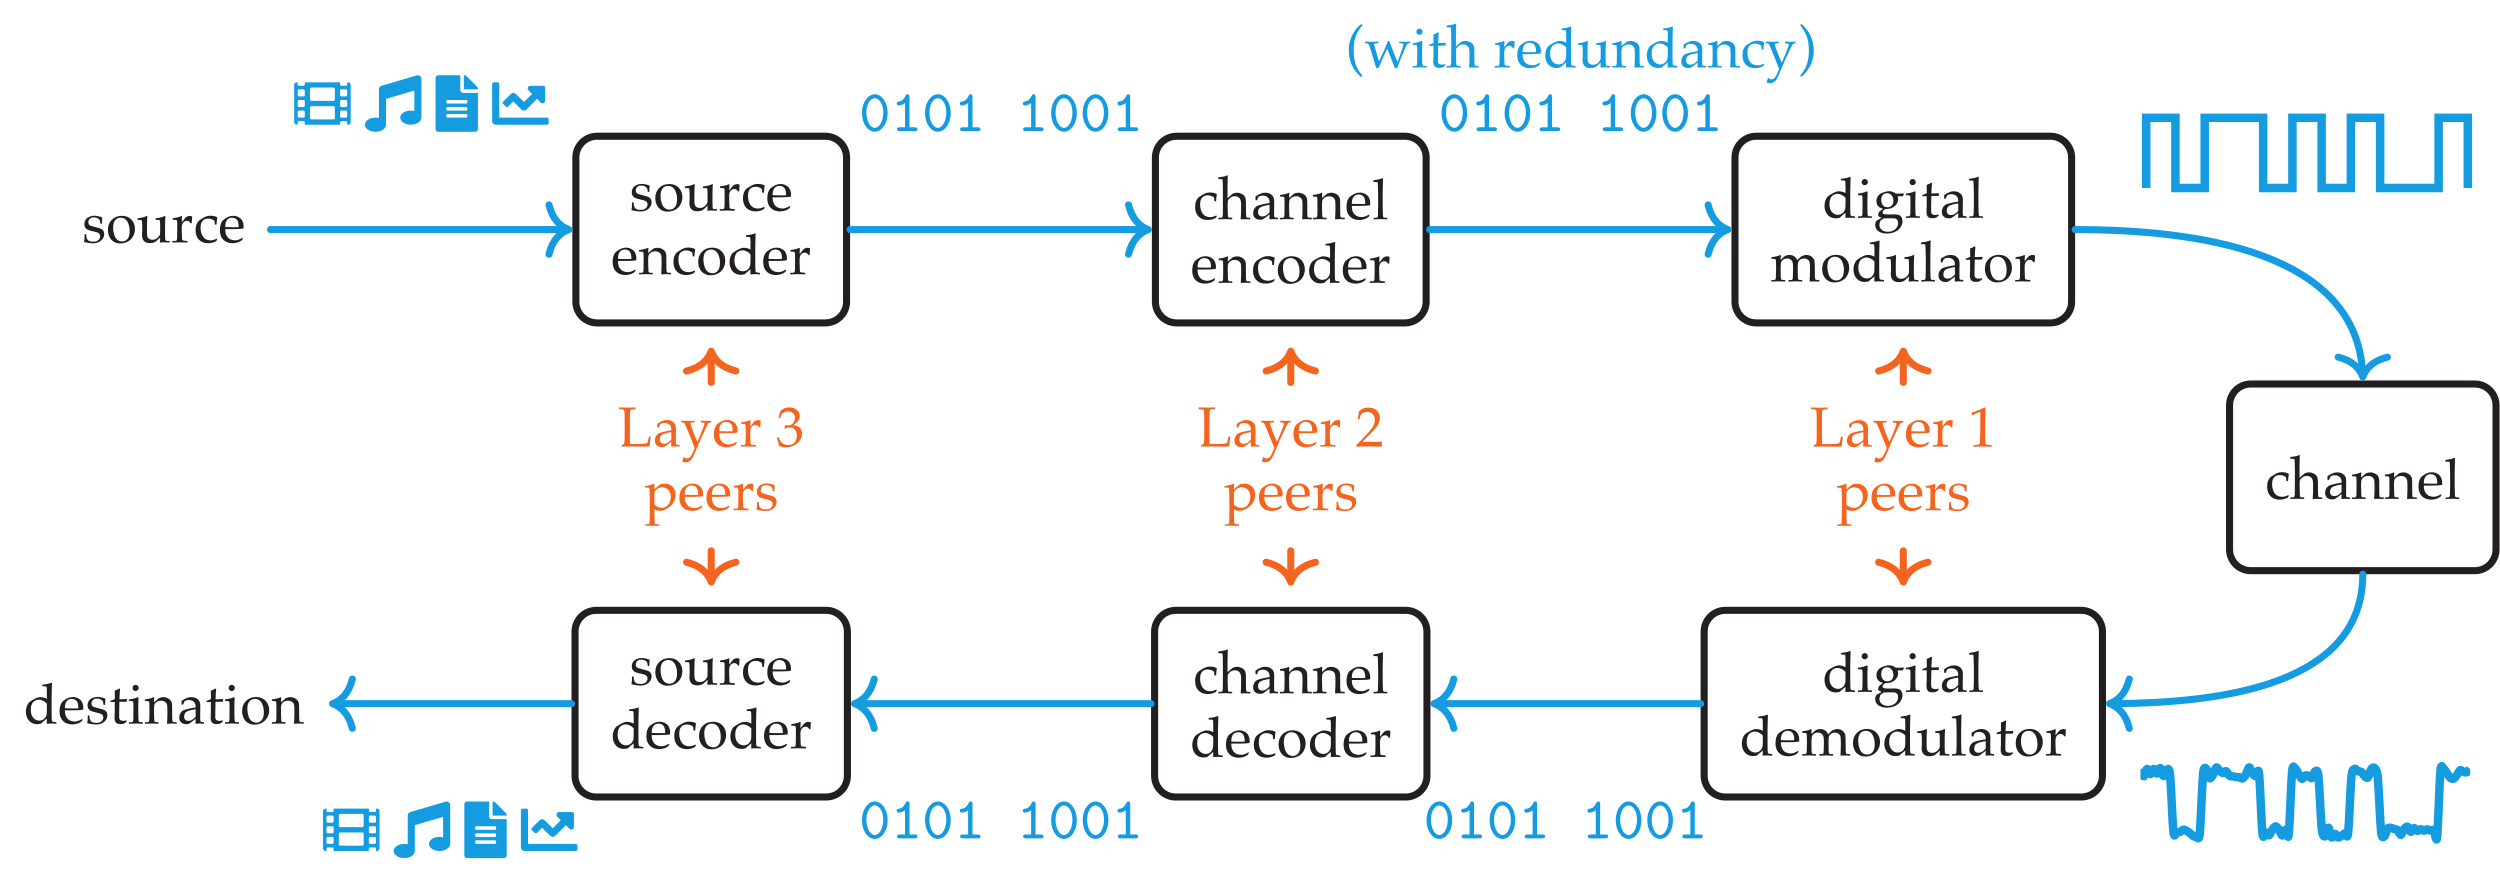 <?xml version="1.0" encoding="UTF-8"?>
<svg xmlns="http://www.w3.org/2000/svg" xmlns:xlink="http://www.w3.org/1999/xlink" width="352.241pt" height="125.828pt" viewBox="0 0 352.241 125.828" version="1.1">
<defs>
<g>
<symbol overflow="visible" id="glyph0-0">
<path style="stroke:none;" d="M 1 0 L 1 -4.984 L 4.984 -4.984 L 4.984 0 Z M 1.125 -0.125 L 4.859 -0.125 L 4.859 -4.859 L 1.125 -4.859 Z M 1.125 -0.125 "/>
</symbol>
<symbol overflow="visible" id="glyph0-1">
<path style="stroke:none;" d="M 0.359 -1.172 L 0.594 -1.172 C 0.594 -1.023 0.598 -0.906 0.609 -0.812 C 0.629 -0.727 0.656 -0.645 0.688 -0.562 C 0.719 -0.477 0.766 -0.406 0.828 -0.344 C 0.891 -0.281 0.957 -0.234 1.031 -0.203 C 1.113 -0.172 1.191 -0.148 1.266 -0.141 C 1.348 -0.129 1.473 -0.125 1.641 -0.125 C 1.898 -0.125 2.113 -0.191 2.281 -0.328 C 2.457 -0.473 2.547 -0.672 2.547 -0.922 C 2.547 -1.023 2.516 -1.117 2.453 -1.203 C 2.398 -1.285 2.32 -1.348 2.219 -1.391 C 2.125 -1.441 1.91 -1.504 1.578 -1.578 C 1.254 -1.648 1.047 -1.707 0.953 -1.75 C 0.805 -1.801 0.688 -1.863 0.594 -1.938 C 0.508 -2.02 0.441 -2.117 0.391 -2.234 C 0.348 -2.359 0.328 -2.488 0.328 -2.625 C 0.328 -2.832 0.379 -3.02 0.484 -3.188 C 0.586 -3.363 0.754 -3.504 0.984 -3.609 C 1.223 -3.723 1.477 -3.781 1.75 -3.781 C 1.914 -3.781 2.102 -3.754 2.312 -3.703 C 2.531 -3.66 2.707 -3.602 2.844 -3.531 C 2.82 -3.25 2.805 -2.957 2.797 -2.656 L 2.578 -2.656 C 2.566 -2.844 2.551 -2.969 2.531 -3.031 C 2.52 -3.094 2.5 -3.145 2.469 -3.188 C 2.438 -3.238 2.383 -3.289 2.312 -3.344 C 2.25 -3.395 2.16 -3.441 2.047 -3.484 C 1.941 -3.523 1.805 -3.547 1.641 -3.547 C 1.41 -3.547 1.227 -3.477 1.094 -3.344 C 0.957 -3.207 0.891 -3.051 0.891 -2.875 C 0.891 -2.77 0.906 -2.68 0.938 -2.609 C 0.977 -2.535 1.031 -2.473 1.094 -2.422 C 1.164 -2.379 1.266 -2.344 1.391 -2.312 L 2.031 -2.141 C 2.363 -2.055 2.586 -1.984 2.703 -1.922 C 2.828 -1.867 2.926 -1.781 3 -1.656 C 3.082 -1.531 3.125 -1.379 3.125 -1.203 C 3.125 -0.848 2.977 -0.539 2.688 -0.281 C 2.395 -0.02 2.008 0.109 1.531 0.109 C 1.301 0.109 1.004 0.07 0.641 0 C 0.43 -0.031 0.316 -0.055 0.297 -0.078 C 0.285 -0.086 0.281 -0.098 0.281 -0.109 C 0.281 -0.129 0.285 -0.156 0.297 -0.188 C 0.316 -0.289 0.332 -0.395 0.344 -0.5 C 0.352 -0.613 0.359 -0.836 0.359 -1.172 Z M 0.359 -1.172 "/>
</symbol>
<symbol overflow="visible" id="glyph0-2">
<path style="stroke:none;" d="M 0.266 -1.797 C 0.266 -2.367 0.445 -2.836 0.812 -3.203 C 1.188 -3.578 1.66 -3.766 2.234 -3.766 C 2.785 -3.766 3.227 -3.594 3.562 -3.25 C 3.906 -2.906 4.078 -2.461 4.078 -1.922 C 4.078 -1.547 3.988 -1.195 3.812 -0.875 C 3.645 -0.562 3.398 -0.316 3.078 -0.141 C 2.754 0.035 2.398 0.125 2.016 0.125 C 1.711 0.125 1.457 0.07 1.25 -0.031 C 1.039 -0.133 0.867 -0.258 0.734 -0.406 C 0.609 -0.562 0.508 -0.723 0.438 -0.891 C 0.32 -1.172 0.266 -1.473 0.266 -1.797 Z M 1 -2.078 C 1 -1.754 1.051 -1.426 1.156 -1.094 C 1.258 -0.77 1.41 -0.531 1.609 -0.375 C 1.816 -0.227 2.039 -0.156 2.281 -0.156 C 2.582 -0.156 2.832 -0.273 3.031 -0.516 C 3.227 -0.754 3.328 -1.117 3.328 -1.609 C 3.328 -2.023 3.266 -2.379 3.141 -2.672 C 3.023 -2.973 2.875 -3.188 2.688 -3.312 C 2.5 -3.438 2.297 -3.5 2.078 -3.5 C 1.754 -3.5 1.492 -3.383 1.297 -3.156 C 1.098 -2.926 1 -2.566 1 -2.078 Z M 1 -2.078 "/>
</symbol>
<symbol overflow="visible" id="glyph0-3">
<path style="stroke:none;" d="M 4.609 -0.219 L 4.609 0 C 4.266 -0.02 4.004 -0.031 3.828 -0.031 C 3.641 -0.031 3.445 -0.02 3.25 0 C 3.258 -0.207 3.27 -0.441 3.281 -0.703 C 3.125 -0.578 2.941 -0.41 2.734 -0.203 C 2.68 -0.148 2.629 -0.113 2.578 -0.094 C 2.473 -0.031 2.363 0.008 2.25 0.031 C 2.133 0.062 2 0.078 1.844 0.078 C 1.633 0.078 1.457 0.051 1.312 0 C 1.176 -0.051 1.055 -0.141 0.953 -0.266 C 0.879 -0.348 0.82 -0.457 0.781 -0.594 C 0.738 -0.727 0.719 -0.891 0.719 -1.078 C 0.719 -1.172 0.723 -1.258 0.734 -1.344 C 0.742 -1.426 0.75 -1.504 0.75 -1.578 L 0.75 -2.25 C 0.75 -2.312 0.742 -2.477 0.734 -2.75 C 0.723 -2.926 0.711 -3.039 0.703 -3.094 C 0.691 -3.113 0.672 -3.133 0.641 -3.156 C 0.609 -3.176 0.539 -3.188 0.438 -3.188 C 0.289 -3.188 0.176 -3.188 0.094 -3.188 L 0.094 -3.422 C 0.656 -3.484 1.062 -3.582 1.312 -3.719 C 1.352 -3.738 1.383 -3.75 1.406 -3.75 C 1.426 -3.75 1.441 -3.742 1.453 -3.734 C 1.461 -3.723 1.469 -3.703 1.469 -3.672 C 1.469 -3.648 1.469 -3.625 1.469 -3.594 C 1.457 -3.508 1.445 -3.348 1.438 -3.109 C 1.426 -2.68 1.422 -2.395 1.422 -2.25 L 1.422 -1.484 C 1.422 -1.172 1.441 -0.945 1.484 -0.812 C 1.523 -0.688 1.609 -0.582 1.734 -0.5 C 1.859 -0.426 2.008 -0.391 2.188 -0.391 C 2.312 -0.391 2.438 -0.41 2.562 -0.453 C 2.688 -0.504 2.797 -0.566 2.891 -0.641 C 2.961 -0.703 3.035 -0.785 3.109 -0.891 C 3.172 -0.961 3.207 -1.02 3.219 -1.062 C 3.238 -1.102 3.254 -1.16 3.266 -1.234 C 3.273 -1.461 3.281 -1.691 3.281 -1.922 L 3.281 -2.25 C 3.281 -2.312 3.273 -2.477 3.266 -2.75 C 3.266 -2.926 3.254 -3.039 3.234 -3.094 C 3.223 -3.113 3.207 -3.133 3.188 -3.156 C 3.145 -3.176 3.078 -3.188 2.984 -3.188 C 2.836 -3.188 2.723 -3.188 2.641 -3.188 L 2.641 -3.422 C 3.203 -3.484 3.609 -3.582 3.859 -3.719 C 3.898 -3.738 3.93 -3.75 3.953 -3.75 C 3.973 -3.75 3.988 -3.742 4 -3.734 C 4.008 -3.723 4.016 -3.703 4.016 -3.672 C 4.016 -3.648 4.016 -3.625 4.016 -3.594 C 4.004 -3.508 3.992 -3.344 3.984 -3.094 C 3.973 -2.676 3.969 -2.395 3.969 -2.25 L 3.969 -1.172 C 3.977 -0.859 3.984 -0.676 3.984 -0.625 C 3.984 -0.488 4 -0.391 4.031 -0.328 C 4.039 -0.305 4.055 -0.285 4.078 -0.266 C 4.098 -0.254 4.129 -0.242 4.172 -0.234 C 4.18 -0.234 4.328 -0.227 4.609 -0.219 Z M 4.609 -0.219 "/>
</symbol>
<symbol overflow="visible" id="glyph0-4">
<path style="stroke:none;" d="M 0.188 0 L 0.188 -0.219 C 0.477 -0.227 0.633 -0.234 0.656 -0.234 C 0.695 -0.242 0.727 -0.254 0.75 -0.266 C 0.781 -0.285 0.801 -0.312 0.812 -0.344 C 0.832 -0.406 0.848 -0.5 0.859 -0.625 C 0.867 -1.32 0.875 -1.688 0.875 -1.719 L 0.875 -2.172 C 0.875 -2.379 0.875 -2.602 0.875 -2.844 C 0.863 -3 0.848 -3.086 0.828 -3.109 C 0.816 -3.141 0.789 -3.16 0.75 -3.172 C 0.707 -3.191 0.535 -3.203 0.234 -3.203 L 0.234 -3.422 C 0.754 -3.492 1.141 -3.586 1.391 -3.703 C 1.441 -3.734 1.473 -3.75 1.484 -3.75 C 1.504 -3.75 1.52 -3.738 1.531 -3.719 C 1.539 -3.707 1.547 -3.691 1.547 -3.672 C 1.547 -3.648 1.547 -3.629 1.547 -3.609 C 1.535 -3.441 1.523 -3.195 1.516 -2.875 C 1.641 -3 1.75 -3.129 1.844 -3.266 C 1.945 -3.398 2.02 -3.488 2.062 -3.531 C 2.133 -3.594 2.223 -3.645 2.328 -3.688 C 2.43 -3.727 2.535 -3.75 2.641 -3.75 C 2.754 -3.75 2.863 -3.723 2.969 -3.672 L 2.984 -3.625 C 2.953 -3.281 2.93 -2.977 2.922 -2.719 L 2.75 -2.719 C 2.688 -2.844 2.613 -2.93 2.531 -2.984 C 2.457 -3.035 2.359 -3.062 2.234 -3.062 C 2.035 -3.062 1.863 -2.977 1.719 -2.812 C 1.582 -2.656 1.516 -2.41 1.516 -2.078 L 1.516 -1.688 C 1.516 -1.508 1.523 -1.195 1.547 -0.75 C 1.547 -0.582 1.551 -0.477 1.562 -0.438 C 1.57 -0.395 1.582 -0.363 1.594 -0.344 C 1.613 -0.32 1.645 -0.305 1.688 -0.297 C 1.758 -0.266 1.969 -0.238 2.312 -0.219 L 2.312 0 C 1.852 -0.02 1.461 -0.031 1.141 -0.031 C 0.816 -0.031 0.5 -0.02 0.188 0 Z M 0.188 0 "/>
</symbol>
<symbol overflow="visible" id="glyph0-5">
<path style="stroke:none;" d="M 3.375 -0.453 L 3.219 -0.188 C 3.039 -0.094 2.863 -0.023 2.688 0.016 C 2.508 0.066 2.312 0.094 2.094 0.094 C 1.551 0.094 1.117 -0.066 0.797 -0.391 C 0.473 -0.723 0.312 -1.176 0.312 -1.75 C 0.312 -2.051 0.352 -2.316 0.438 -2.547 C 0.531 -2.773 0.641 -2.945 0.766 -3.062 C 0.848 -3.145 1.008 -3.254 1.25 -3.391 C 1.488 -3.535 1.656 -3.625 1.75 -3.656 C 1.926 -3.738 2.141 -3.781 2.391 -3.781 C 2.617 -3.781 2.828 -3.754 3.016 -3.703 C 3.141 -3.672 3.258 -3.617 3.375 -3.547 C 3.344 -3.348 3.32 -3.195 3.312 -3.094 C 3.301 -2.988 3.285 -2.801 3.266 -2.531 L 3.031 -2.531 C 3.02 -2.781 3.004 -2.938 2.984 -3 C 2.984 -3.039 2.961 -3.078 2.922 -3.109 C 2.828 -3.18 2.707 -3.242 2.562 -3.297 C 2.414 -3.348 2.254 -3.375 2.078 -3.375 C 1.859 -3.375 1.672 -3.328 1.516 -3.234 C 1.359 -3.148 1.234 -3.008 1.141 -2.812 C 1.055 -2.625 1.016 -2.383 1.016 -2.094 C 1.016 -1.738 1.078 -1.414 1.203 -1.125 C 1.328 -0.844 1.492 -0.633 1.703 -0.5 C 1.922 -0.375 2.16 -0.312 2.422 -0.312 C 2.555 -0.312 2.688 -0.328 2.812 -0.359 C 2.938 -0.391 3.098 -0.453 3.297 -0.547 Z M 3.375 -0.453 "/>
</symbol>
<symbol overflow="visible" id="glyph0-6">
<path style="stroke:none;" d="M 3.438 -0.609 L 3.312 -0.328 C 3.133 -0.211 3.004 -0.133 2.922 -0.094 C 2.797 -0.039 2.656 0 2.5 0.031 C 2.344 0.07 2.176 0.094 2 0.094 C 1.664 0.094 1.359 0.023 1.078 -0.109 C 0.797 -0.254 0.578 -0.469 0.422 -0.75 C 0.273 -1.039 0.203 -1.379 0.203 -1.766 C 0.203 -2.055 0.238 -2.32 0.312 -2.562 C 0.395 -2.801 0.488 -2.977 0.594 -3.094 C 0.676 -3.176 0.797 -3.27 0.953 -3.375 C 1.109 -3.488 1.266 -3.578 1.422 -3.641 C 1.629 -3.723 1.848 -3.766 2.078 -3.766 C 2.367 -3.766 2.629 -3.695 2.859 -3.562 C 3.098 -3.438 3.27 -3.258 3.375 -3.031 C 3.488 -2.801 3.547 -2.539 3.547 -2.25 C 3.547 -2.176 3.539 -2.086 3.531 -1.984 C 3.344 -1.953 3.176 -1.93 3.031 -1.922 C 2.75 -1.898 2.469 -1.891 2.188 -1.891 L 0.953 -1.891 C 0.953 -1.516 1.016 -1.211 1.141 -0.984 C 1.266 -0.754 1.43 -0.582 1.641 -0.469 C 1.859 -0.363 2.086 -0.312 2.328 -0.312 C 2.484 -0.312 2.641 -0.336 2.797 -0.391 C 2.953 -0.441 3.145 -0.535 3.375 -0.672 Z M 0.953 -2.188 C 1.016 -2.188 1.148 -2.18 1.359 -2.172 C 1.742 -2.16 2.008 -2.156 2.156 -2.156 C 2.5 -2.156 2.727 -2.16 2.844 -2.172 C 2.844 -2.234 2.844 -2.281 2.844 -2.312 C 2.844 -2.727 2.758 -3.031 2.594 -3.219 C 2.426 -3.406 2.203 -3.5 1.922 -3.5 C 1.629 -3.5 1.395 -3.395 1.219 -3.188 C 1.039 -2.977 0.953 -2.645 0.953 -2.188 Z M 0.953 -2.188 "/>
</symbol>
<symbol overflow="visible" id="glyph0-7">
<path style="stroke:none;" d="M 0.109 0 L 0.109 -0.219 L 0.484 -0.219 C 0.535 -0.227 0.578 -0.238 0.609 -0.25 C 0.641 -0.27 0.66 -0.289 0.672 -0.312 C 0.703 -0.363 0.723 -0.457 0.734 -0.594 C 0.734 -0.625 0.738 -1 0.75 -1.719 L 0.75 -2.172 C 0.75 -2.379 0.742 -2.602 0.734 -2.844 C 0.734 -3 0.723 -3.086 0.703 -3.109 C 0.68 -3.141 0.648 -3.16 0.609 -3.172 C 0.566 -3.191 0.398 -3.203 0.109 -3.203 L 0.109 -3.422 C 0.629 -3.492 1.008 -3.586 1.25 -3.703 C 1.301 -3.734 1.336 -3.75 1.359 -3.75 C 1.379 -3.75 1.395 -3.738 1.406 -3.719 C 1.414 -3.707 1.422 -3.691 1.422 -3.672 C 1.422 -3.648 1.422 -3.629 1.422 -3.609 C 1.41 -3.516 1.398 -3.316 1.391 -3.016 L 2.109 -3.625 C 2.328 -3.707 2.531 -3.75 2.719 -3.75 C 2.926 -3.75 3.125 -3.703 3.312 -3.609 C 3.5 -3.523 3.641 -3.414 3.734 -3.281 C 3.836 -3.156 3.906 -3 3.938 -2.812 C 3.945 -2.688 3.953 -2.359 3.953 -1.828 L 3.953 -1.141 C 3.953 -0.805 3.961 -0.578 3.984 -0.453 C 3.992 -0.367 4.008 -0.312 4.031 -0.281 C 4.062 -0.258 4.109 -0.242 4.172 -0.234 L 4.594 -0.219 L 4.594 0 C 4.332 -0.02 4.117 -0.031 3.953 -0.031 C 3.805 -0.031 3.566 -0.02 3.234 0 C 3.266 -0.645 3.281 -1.051 3.281 -1.219 L 3.281 -1.875 C 3.281 -2.281 3.266 -2.547 3.234 -2.672 C 3.191 -2.848 3.094 -2.988 2.938 -3.094 C 2.781 -3.195 2.594 -3.25 2.375 -3.25 C 2.176 -3.25 1.992 -3.203 1.828 -3.109 C 1.672 -3.016 1.555 -2.906 1.484 -2.781 C 1.422 -2.664 1.391 -2.469 1.391 -2.188 L 1.391 -1.719 C 1.41 -1.039 1.422 -0.676 1.422 -0.625 C 1.422 -0.488 1.438 -0.391 1.469 -0.328 C 1.477 -0.305 1.492 -0.285 1.516 -0.266 C 1.535 -0.254 1.566 -0.242 1.609 -0.234 C 1.617 -0.234 1.758 -0.227 2.031 -0.219 L 2.031 0 C 1.719 -0.02 1.43 -0.031 1.172 -0.031 C 0.953 -0.031 0.598 -0.02 0.109 0 Z M 0.109 0 "/>
</symbol>
<symbol overflow="visible" id="glyph0-8">
<path style="stroke:none;" d="M 2.641 -5.281 L 2.641 -5.5 C 2.93 -5.531 3.176 -5.566 3.375 -5.609 C 3.57 -5.66 3.766 -5.719 3.953 -5.781 L 4 -5.734 C 3.988 -5.516 3.977 -5.094 3.969 -4.469 L 3.953 -3.844 L 3.953 -1.406 C 3.953 -1.133 3.957 -0.898 3.969 -0.703 C 3.977 -0.516 3.992 -0.398 4.016 -0.359 C 4.035 -0.328 4.07 -0.301 4.125 -0.281 C 4.188 -0.258 4.352 -0.234 4.625 -0.203 L 4.625 0 C 4.301 -0.02 4.078 -0.031 3.953 -0.031 C 3.836 -0.031 3.609 -0.02 3.266 0 C 3.273 -0.176 3.281 -0.414 3.281 -0.719 C 3.176 -0.645 3.035 -0.531 2.859 -0.375 C 2.691 -0.227 2.555 -0.109 2.453 -0.016 C 2.242 0.035 2.062 0.062 1.906 0.062 C 1.613 0.062 1.344 -0.008 1.094 -0.156 C 0.852 -0.301 0.664 -0.508 0.531 -0.781 C 0.395 -1.062 0.328 -1.375 0.328 -1.719 C 0.328 -1.977 0.367 -2.223 0.453 -2.453 C 0.535 -2.691 0.641 -2.875 0.766 -3 C 0.828 -3.07 0.984 -3.18 1.234 -3.328 C 1.484 -3.473 1.688 -3.578 1.844 -3.641 C 2 -3.711 2.164 -3.75 2.344 -3.75 C 2.508 -3.75 2.672 -3.727 2.828 -3.688 C 2.984 -3.645 3.133 -3.582 3.281 -3.5 L 3.281 -4.531 C 3.281 -4.883 3.266 -5.102 3.234 -5.188 C 3.223 -5.207 3.203 -5.227 3.172 -5.25 C 3.117 -5.27 2.941 -5.281 2.641 -5.281 Z M 3.281 -2.844 C 3.102 -3.031 2.914 -3.164 2.719 -3.25 C 2.531 -3.344 2.344 -3.391 2.156 -3.391 C 1.945 -3.391 1.75 -3.332 1.562 -3.219 C 1.383 -3.113 1.25 -2.953 1.156 -2.734 C 1.062 -2.516 1.016 -2.254 1.016 -1.953 C 1.016 -1.473 1.133 -1.098 1.375 -0.828 C 1.613 -0.566 1.895 -0.438 2.219 -0.438 C 2.395 -0.438 2.551 -0.473 2.688 -0.547 C 2.832 -0.617 2.953 -0.723 3.047 -0.859 C 3.148 -0.992 3.219 -1.148 3.25 -1.328 C 3.27 -1.441 3.281 -1.723 3.281 -2.172 Z M 3.281 -2.844 "/>
</symbol>
<symbol overflow="visible" id="glyph0-9">
<path style="stroke:none;" d="M 0.047 0 L 0.047 -0.219 L 0.422 -0.219 C 0.473 -0.227 0.516 -0.238 0.547 -0.25 C 0.578 -0.27 0.598 -0.289 0.609 -0.312 C 0.641 -0.363 0.66 -0.457 0.672 -0.594 C 0.672 -0.625 0.676 -1 0.688 -1.719 L 0.688 -3.719 C 0.688 -4.156 0.68 -4.602 0.672 -5.062 C 0.66 -5.375 0.645 -5.551 0.625 -5.594 C 0.613 -5.613 0.594 -5.629 0.562 -5.641 C 0.52 -5.66 0.344 -5.672 0.031 -5.672 L 0.031 -5.906 C 0.613 -5.969 1.02 -6.055 1.25 -6.172 C 1.281 -6.18 1.305 -6.188 1.328 -6.188 C 1.348 -6.188 1.363 -6.18 1.375 -6.172 C 1.383 -6.16 1.391 -6.145 1.391 -6.125 C 1.391 -6.102 1.383 -6.078 1.375 -6.047 L 1.375 -5.922 C 1.363 -5.453 1.352 -5.055 1.344 -4.734 L 1.344 -2.984 C 1.375 -3.016 1.473 -3.102 1.641 -3.25 C 1.816 -3.406 1.922 -3.492 1.953 -3.516 C 1.992 -3.566 2.031 -3.598 2.062 -3.609 C 2.113 -3.641 2.188 -3.664 2.281 -3.688 C 2.414 -3.727 2.551 -3.75 2.688 -3.75 C 2.914 -3.75 3.141 -3.691 3.359 -3.578 C 3.578 -3.461 3.727 -3.316 3.812 -3.141 C 3.895 -2.973 3.938 -2.723 3.938 -2.391 L 3.938 -1.172 C 3.945 -0.836 3.953 -0.648 3.953 -0.609 C 3.961 -0.484 3.977 -0.391 4 -0.328 C 4.008 -0.305 4.023 -0.285 4.047 -0.266 C 4.066 -0.254 4.098 -0.242 4.141 -0.234 C 4.148 -0.234 4.285 -0.227 4.547 -0.219 L 4.547 0 C 4.242 -0.008 4.031 -0.016 3.906 -0.016 C 3.789 -0.016 3.551 -0.008 3.188 0 C 3.227 -0.383 3.25 -0.758 3.25 -1.125 L 3.25 -2.078 C 3.25 -2.379 3.223 -2.598 3.172 -2.734 C 3.129 -2.867 3.039 -2.988 2.906 -3.094 C 2.77 -3.195 2.594 -3.25 2.375 -3.25 C 2.227 -3.25 2.098 -3.227 1.984 -3.188 C 1.879 -3.145 1.781 -3.082 1.688 -3 C 1.594 -2.914 1.508 -2.828 1.438 -2.734 C 1.406 -2.68 1.383 -2.625 1.375 -2.562 C 1.363 -2.5 1.359 -2.363 1.359 -2.156 L 1.359 -1.703 C 1.379 -1.035 1.391 -0.676 1.391 -0.625 C 1.391 -0.488 1.406 -0.391 1.438 -0.328 C 1.445 -0.305 1.461 -0.285 1.484 -0.266 C 1.504 -0.254 1.535 -0.242 1.578 -0.234 C 1.598 -0.234 1.738 -0.227 2 -0.219 L 2 0 C 1.539 -0.02 1.223 -0.031 1.047 -0.031 C 0.898 -0.031 0.566 -0.02 0.047 0 Z M 0.047 0 "/>
</symbol>
<symbol overflow="visible" id="glyph0-10">
<path style="stroke:none;" d="M 0.844 -2.672 L 0.641 -2.719 C 0.641 -2.781 0.641 -2.863 0.641 -2.969 C 0.641 -3.07 0.641 -3.156 0.641 -3.219 C 0.961 -3.438 1.234 -3.582 1.453 -3.656 C 1.609 -3.719 1.785 -3.75 1.984 -3.75 C 2.285 -3.75 2.535 -3.691 2.734 -3.578 C 2.93 -3.461 3.082 -3.301 3.188 -3.094 C 3.25 -2.945 3.281 -2.75 3.281 -2.5 L 3.266 -1.797 L 3.266 -0.625 C 3.266 -0.5 3.273 -0.41 3.297 -0.359 C 3.316 -0.316 3.344 -0.289 3.375 -0.281 C 3.406 -0.258 3.461 -0.25 3.547 -0.25 L 3.797 -0.219 L 3.797 0 C 3.578 -0.02 3.391 -0.031 3.234 -0.031 C 3.078 -0.031 2.867 -0.02 2.609 0 L 2.625 -0.688 C 2.102 -0.281 1.789 -0.051 1.688 0 C 1.594 0.039 1.469 0.062 1.312 0.062 C 1 0.062 0.754 -0.02 0.578 -0.188 C 0.398 -0.352 0.312 -0.578 0.312 -0.859 C 0.312 -1.035 0.344 -1.195 0.406 -1.344 C 0.469 -1.488 0.539 -1.602 0.625 -1.688 C 0.719 -1.781 0.805 -1.848 0.891 -1.891 C 1.035 -1.961 1.273 -2.035 1.609 -2.109 C 1.953 -2.191 2.289 -2.254 2.625 -2.297 C 2.633 -2.535 2.609 -2.723 2.547 -2.859 C 2.484 -3.004 2.375 -3.117 2.219 -3.203 C 2.07 -3.297 1.895 -3.344 1.688 -3.344 C 1.531 -3.344 1.395 -3.32 1.281 -3.281 C 1.164 -3.238 1.094 -3.203 1.062 -3.172 L 1 -3.031 C 0.926 -2.875 0.875 -2.754 0.844 -2.672 Z M 2.625 -2.047 C 2.289 -1.992 2.004 -1.93 1.766 -1.859 C 1.523 -1.797 1.359 -1.723 1.266 -1.641 C 1.203 -1.598 1.148 -1.535 1.109 -1.453 C 1.035 -1.316 1 -1.172 1 -1.016 C 1 -0.828 1.051 -0.676 1.156 -0.562 C 1.27 -0.457 1.422 -0.406 1.609 -0.406 C 1.785 -0.406 1.957 -0.453 2.125 -0.547 C 2.289 -0.648 2.457 -0.801 2.625 -1 Z M 2.625 -2.047 "/>
</symbol>
<symbol overflow="visible" id="glyph0-11">
<path style="stroke:none;" d="M 0.203 0 L 0.203 -0.219 L 0.562 -0.219 C 0.625 -0.227 0.664 -0.238 0.688 -0.25 C 0.719 -0.27 0.742 -0.289 0.766 -0.312 C 0.797 -0.363 0.812 -0.457 0.812 -0.594 C 0.812 -0.625 0.82 -1 0.844 -1.719 L 0.844 -3.328 C 0.844 -3.766 0.832 -4.211 0.812 -4.672 C 0.801 -4.984 0.789 -5.156 0.781 -5.188 C 0.758 -5.219 0.738 -5.238 0.719 -5.25 C 0.676 -5.258 0.492 -5.266 0.172 -5.266 L 0.172 -5.5 C 0.754 -5.57 1.16 -5.664 1.391 -5.781 C 1.43 -5.789 1.457 -5.797 1.469 -5.797 C 1.488 -5.797 1.504 -5.789 1.516 -5.781 C 1.523 -5.77 1.531 -5.754 1.531 -5.734 C 1.531 -5.711 1.531 -5.688 1.531 -5.656 L 1.516 -5.531 C 1.504 -5.062 1.5 -4.664 1.5 -4.344 L 1.484 -3.734 L 1.484 -1.719 C 1.504 -1.039 1.516 -0.676 1.516 -0.625 C 1.516 -0.488 1.531 -0.391 1.562 -0.328 C 1.57 -0.305 1.586 -0.285 1.609 -0.266 C 1.629 -0.254 1.66 -0.242 1.703 -0.234 C 1.723 -0.234 1.863 -0.227 2.125 -0.219 L 2.125 0 C 1.781 -0.02 1.473 -0.031 1.203 -0.031 C 0.953 -0.031 0.617 -0.02 0.203 0 Z M 0.203 0 "/>
</symbol>
<symbol overflow="visible" id="glyph0-12">
<path style="stroke:none;" d="M 1.125 -5.484 C 1.25 -5.484 1.352 -5.438 1.438 -5.344 C 1.52 -5.258 1.562 -5.156 1.562 -5.031 C 1.562 -4.914 1.516 -4.816 1.422 -4.734 C 1.336 -4.648 1.238 -4.609 1.125 -4.609 C 1 -4.609 0.895 -4.648 0.812 -4.734 C 0.727 -4.816 0.688 -4.914 0.688 -5.031 C 0.688 -5.156 0.727 -5.258 0.812 -5.344 C 0.895 -5.438 1 -5.484 1.125 -5.484 Z M 0.172 -3.203 L 0.172 -3.422 C 0.68 -3.484 1.102 -3.594 1.438 -3.75 L 1.531 -3.688 C 1.508 -3.133 1.5 -2.711 1.5 -2.422 L 1.5 -1.719 C 1.508 -1.039 1.516 -0.676 1.516 -0.625 C 1.523 -0.488 1.539 -0.391 1.562 -0.328 C 1.57 -0.305 1.586 -0.285 1.609 -0.266 C 1.629 -0.254 1.66 -0.242 1.703 -0.234 C 1.723 -0.234 1.867 -0.227 2.141 -0.219 L 2.141 0 C 1.742 -0.02 1.426 -0.031 1.188 -0.031 C 0.988 -0.031 0.648 -0.02 0.172 0 L 0.172 -0.219 L 0.547 -0.219 C 0.598 -0.227 0.641 -0.238 0.672 -0.25 C 0.703 -0.27 0.723 -0.289 0.734 -0.312 C 0.766 -0.363 0.785 -0.457 0.797 -0.594 C 0.797 -0.625 0.801 -1 0.812 -1.719 L 0.812 -2.391 C 0.812 -2.785 0.801 -3.016 0.781 -3.078 C 0.758 -3.117 0.727 -3.148 0.688 -3.172 C 0.656 -3.191 0.484 -3.203 0.172 -3.203 Z M 0.172 -3.203 "/>
</symbol>
<symbol overflow="visible" id="glyph0-13">
<path style="stroke:none;" d="M 4.312 -3.438 L 4.344 -3.375 C 4.238 -3.219 4.172 -3.109 4.141 -3.047 L 3.422 -3.047 C 3.484 -2.898 3.516 -2.758 3.516 -2.625 C 3.516 -2.426 3.461 -2.234 3.359 -2.047 C 3.254 -1.859 3.102 -1.695 2.906 -1.562 C 2.707 -1.426 2.5 -1.336 2.281 -1.297 C 2.133 -1.266 1.938 -1.25 1.688 -1.25 C 1.52 -1.113 1.414 -1.016 1.375 -0.953 C 1.344 -0.898 1.328 -0.848 1.328 -0.797 C 1.328 -0.734 1.344 -0.676 1.375 -0.625 C 1.414 -0.582 1.477 -0.551 1.562 -0.531 C 1.676 -0.5 1.879 -0.484 2.172 -0.484 L 3.016 -0.5 C 3.305 -0.5 3.531 -0.457 3.688 -0.375 C 3.844 -0.301 3.953 -0.188 4.016 -0.031 C 4.086 0.125 4.125 0.301 4.125 0.5 C 4.125 0.758 4.035 1.023 3.859 1.297 C 3.691 1.578 3.438 1.797 3.094 1.953 C 2.75 2.117 2.363 2.203 1.938 2.203 C 1.57 2.203 1.266 2.145 1.016 2.031 C 0.766 1.926 0.578 1.781 0.453 1.594 C 0.336 1.406 0.281 1.207 0.281 1 C 0.281 0.883 0.297 0.773 0.328 0.672 C 0.359 0.578 0.414 0.473 0.5 0.359 C 0.82 0.211 1.051 0.086 1.188 -0.016 C 0.969 -0.086 0.828 -0.156 0.766 -0.219 C 0.711 -0.281 0.688 -0.344 0.688 -0.406 C 0.688 -0.457 0.723 -0.598 0.797 -0.828 C 0.922 -0.93 1.117 -1.082 1.391 -1.281 C 1.16 -1.344 0.984 -1.414 0.859 -1.5 C 0.734 -1.594 0.633 -1.711 0.562 -1.859 C 0.488 -2.004 0.453 -2.172 0.453 -2.359 C 0.453 -2.617 0.52 -2.852 0.656 -3.062 C 0.789 -3.27 1.02 -3.438 1.344 -3.562 C 1.664 -3.695 1.961 -3.766 2.234 -3.766 C 2.41 -3.766 2.578 -3.734 2.734 -3.672 C 2.891 -3.617 3.039 -3.535 3.188 -3.422 C 3.676 -3.43 4.051 -3.438 4.312 -3.438 Z M 1.125 -2.562 C 1.125 -2.383 1.156 -2.207 1.219 -2.031 C 1.289 -1.852 1.395 -1.719 1.531 -1.625 C 1.664 -1.539 1.82 -1.5 2 -1.5 C 2.219 -1.5 2.41 -1.57 2.578 -1.719 C 2.754 -1.863 2.844 -2.098 2.844 -2.422 C 2.844 -2.742 2.754 -3 2.578 -3.188 C 2.41 -3.383 2.207 -3.484 1.969 -3.484 C 1.719 -3.484 1.516 -3.398 1.359 -3.234 C 1.203 -3.078 1.125 -2.852 1.125 -2.562 Z M 2.266 0.047 C 1.879 0.047 1.641 0.051 1.547 0.062 C 1.492 0.062 1.438 0.086 1.375 0.141 C 1.164 0.285 1.055 0.363 1.047 0.375 C 1.016 0.406 0.988 0.457 0.969 0.531 C 0.906 0.676 0.875 0.828 0.875 0.984 C 0.875 1.254 0.977 1.484 1.188 1.672 C 1.406 1.859 1.695 1.953 2.062 1.953 C 2.344 1.953 2.594 1.895 2.812 1.781 C 3.039 1.676 3.211 1.523 3.328 1.328 C 3.453 1.141 3.516 0.953 3.516 0.766 C 3.504 0.598 3.477 0.469 3.438 0.375 C 3.395 0.289 3.344 0.223 3.281 0.172 C 3.219 0.129 3.133 0.094 3.031 0.062 C 2.969 0.051 2.711 0.047 2.266 0.047 Z M 2.266 0.047 "/>
</symbol>
<symbol overflow="visible" id="glyph0-14">
<path style="stroke:none;" d="M 0.172 -3.047 L 0.172 -3.219 C 0.43 -3.312 0.641 -3.398 0.797 -3.484 C 0.797 -4.098 0.789 -4.488 0.781 -4.656 C 1.039 -4.75 1.258 -4.852 1.438 -4.969 L 1.531 -4.891 C 1.5 -4.672 1.469 -4.191 1.438 -3.453 C 1.645 -3.453 1.77 -3.453 1.812 -3.453 C 1.832 -3.453 1.961 -3.457 2.203 -3.469 C 2.336 -3.469 2.441 -3.473 2.516 -3.484 L 2.531 -3.453 L 2.453 -3.094 C 2.285 -3.094 2.133 -3.094 2 -3.094 C 1.863 -3.094 1.676 -3.094 1.438 -3.094 L 1.406 -1.5 C 1.395 -1.113 1.395 -0.883 1.406 -0.812 C 1.426 -0.738 1.453 -0.672 1.484 -0.609 C 1.523 -0.555 1.57 -0.516 1.625 -0.484 C 1.688 -0.453 1.789 -0.426 1.938 -0.406 C 2.039 -0.406 2.125 -0.41 2.188 -0.422 C 2.25 -0.43 2.332 -0.453 2.438 -0.484 L 2.484 -0.328 C 2.359 -0.234 2.238 -0.133 2.125 -0.031 C 2.031 0 1.941 0.02 1.859 0.031 C 1.773 0.039 1.676 0.047 1.562 0.047 C 1.426 0.047 1.316 0.031 1.234 0 C 1.148 -0.02 1.07 -0.055 1 -0.109 C 0.938 -0.172 0.883 -0.242 0.844 -0.328 C 0.801 -0.422 0.77 -0.555 0.75 -0.734 C 0.758 -0.91 0.766 -1.102 0.766 -1.312 C 0.773 -1.352 0.781 -1.398 0.781 -1.453 L 0.781 -3.062 L 0.609 -3.062 C 0.484 -3.062 0.336 -3.055 0.172 -3.047 Z M 0.172 -3.047 "/>
</symbol>
<symbol overflow="visible" id="glyph0-15">
<path style="stroke:none;" d="M 0.156 0 L 0.156 -0.219 L 0.531 -0.219 C 0.582 -0.227 0.625 -0.238 0.656 -0.25 C 0.688 -0.27 0.711 -0.289 0.734 -0.312 C 0.754 -0.363 0.77 -0.457 0.781 -0.594 C 0.781 -0.625 0.789 -1 0.812 -1.719 L 0.812 -2.172 C 0.812 -2.379 0.805 -2.602 0.797 -2.844 C 0.785 -3 0.77 -3.086 0.75 -3.109 C 0.738 -3.141 0.711 -3.16 0.672 -3.172 C 0.629 -3.191 0.457 -3.203 0.156 -3.203 L 0.156 -3.422 C 0.688 -3.492 1.07 -3.586 1.312 -3.703 C 1.363 -3.734 1.398 -3.75 1.422 -3.75 C 1.43 -3.75 1.441 -3.738 1.453 -3.719 C 1.461 -3.707 1.469 -3.691 1.469 -3.672 C 1.469 -3.648 1.469 -3.629 1.469 -3.609 C 1.457 -3.484 1.453 -3.297 1.453 -3.047 L 1.953 -3.516 C 2.016 -3.566 2.055 -3.598 2.078 -3.609 C 2.141 -3.641 2.223 -3.672 2.328 -3.703 C 2.441 -3.734 2.562 -3.75 2.688 -3.75 C 2.938 -3.75 3.156 -3.688 3.344 -3.562 C 3.539 -3.438 3.691 -3.254 3.797 -3.016 L 4.219 -3.422 C 4.32 -3.504 4.391 -3.555 4.422 -3.578 C 4.492 -3.617 4.594 -3.656 4.719 -3.688 C 4.844 -3.727 4.961 -3.75 5.078 -3.75 C 5.379 -3.75 5.629 -3.664 5.828 -3.5 C 6.023 -3.344 6.148 -3.164 6.203 -2.969 C 6.242 -2.844 6.266 -2.555 6.266 -2.109 L 6.266 -1.719 L 6.281 -1.172 C 6.281 -0.859 6.281 -0.676 6.281 -0.625 C 6.289 -0.488 6.305 -0.391 6.328 -0.328 C 6.336 -0.305 6.352 -0.285 6.375 -0.266 C 6.406 -0.254 6.441 -0.242 6.484 -0.234 C 6.492 -0.234 6.633 -0.227 6.906 -0.219 L 6.906 0 C 6.582 -0.008 6.359 -0.016 6.234 -0.016 C 6.117 -0.016 5.891 -0.008 5.547 0 L 5.578 -1.078 L 5.594 -1.5 L 5.594 -1.828 C 5.594 -2.266 5.57 -2.562 5.531 -2.719 C 5.488 -2.883 5.395 -3.016 5.25 -3.109 C 5.102 -3.203 4.941 -3.25 4.766 -3.25 C 4.547 -3.25 4.348 -3.188 4.172 -3.062 C 4.047 -2.969 3.961 -2.852 3.922 -2.719 C 3.879 -2.594 3.859 -2.344 3.859 -1.969 L 3.859 -1.719 L 3.875 -1.172 C 3.875 -0.859 3.875 -0.676 3.875 -0.625 C 3.883 -0.488 3.898 -0.391 3.922 -0.328 C 3.93 -0.305 3.945 -0.285 3.969 -0.266 C 3.988 -0.254 4.02 -0.242 4.062 -0.234 C 4.082 -0.234 4.227 -0.227 4.5 -0.219 L 4.5 0 C 4.113 -0.02 3.805 -0.031 3.578 -0.031 C 3.391 -0.031 3.051 -0.02 2.562 0 L 2.562 -0.219 L 2.938 -0.219 C 2.988 -0.227 3.031 -0.238 3.062 -0.25 C 3.094 -0.27 3.113 -0.289 3.125 -0.312 C 3.156 -0.363 3.172 -0.457 3.172 -0.594 C 3.18 -0.625 3.191 -1 3.203 -1.719 L 3.203 -2.016 C 3.203 -2.348 3.176 -2.594 3.125 -2.75 C 3.07 -2.906 2.977 -3.023 2.844 -3.109 C 2.719 -3.203 2.566 -3.25 2.391 -3.25 C 2.234 -3.25 2.082 -3.219 1.938 -3.156 C 1.801 -3.094 1.695 -3.008 1.625 -2.906 C 1.551 -2.812 1.504 -2.707 1.484 -2.594 C 1.461 -2.414 1.453 -2.203 1.453 -1.953 L 1.453 -1.719 C 1.461 -1.039 1.469 -0.676 1.469 -0.625 C 1.477 -0.488 1.492 -0.391 1.516 -0.328 C 1.523 -0.305 1.539 -0.285 1.562 -0.266 C 1.582 -0.254 1.613 -0.242 1.656 -0.234 C 1.676 -0.234 1.82 -0.227 2.094 -0.219 L 2.094 0 C 1.727 -0.02 1.422 -0.031 1.172 -0.031 C 0.953 -0.031 0.613 -0.02 0.156 0 Z M 0.156 0 "/>
</symbol>
<symbol overflow="visible" id="glyph0-16">
<path style="stroke:none;" d="M 0.5 0 L 0.5 -0.203 C 0.656 -0.273 0.754 -0.332 0.797 -0.375 C 0.828 -0.406 0.848 -0.438 0.859 -0.469 C 0.879 -0.539 0.895 -0.695 0.906 -0.938 C 0.914 -1.289 0.922 -1.504 0.922 -1.578 L 0.922 -3.672 C 0.922 -4.016 0.914 -4.359 0.906 -4.703 C 0.895 -4.941 0.875 -5.082 0.844 -5.125 C 0.82 -5.176 0.773 -5.211 0.703 -5.234 C 0.641 -5.254 0.453 -5.27 0.141 -5.281 L 0.141 -5.531 C 0.773 -5.508 1.164 -5.5 1.312 -5.5 C 1.477 -5.5 1.852 -5.508 2.438 -5.531 L 2.438 -5.281 C 2.125 -5.27 1.938 -5.254 1.875 -5.234 C 1.812 -5.211 1.766 -5.18 1.734 -5.141 C 1.703 -5.086 1.68 -4.961 1.672 -4.766 C 1.672 -4.711 1.664 -4.348 1.656 -3.672 L 1.656 -1.047 C 1.656 -0.773 1.66 -0.555 1.672 -0.391 C 1.973 -0.367 2.27 -0.359 2.562 -0.359 C 3.289 -0.359 3.801 -0.406 4.094 -0.5 C 4.125 -0.57 4.156 -0.66 4.188 -0.766 L 4.344 -1.406 L 4.594 -1.406 C 4.539 -1.02 4.488 -0.566 4.438 -0.047 C 4.32 -0.023 4.234 -0.016 4.172 -0.016 C 4.047 -0.004 3.844 0 3.562 0 L 1.25 -0.031 C 1 -0.031 0.75 -0.02 0.5 0 Z M 0.5 0 "/>
</symbol>
<symbol overflow="visible" id="glyph0-17">
<path style="stroke:none;" d="M 0.172 2.078 L 0.375 1.484 L 0.469 1.484 C 0.52 1.523 0.562 1.555 0.594 1.578 C 0.625 1.609 0.66 1.629 0.703 1.641 C 0.742 1.648 0.805 1.656 0.891 1.656 C 0.961 1.656 1.035 1.633 1.109 1.594 C 1.191 1.562 1.266 1.508 1.328 1.438 C 1.398 1.363 1.477 1.234 1.562 1.047 C 1.707 0.773 1.832 0.492 1.938 0.203 C 1.852 -0.023 1.754 -0.285 1.641 -0.578 L 1.016 -2.109 C 0.836 -2.566 0.688 -2.922 0.562 -3.172 C 0.52 -3.266 0.473 -3.328 0.422 -3.359 C 0.367 -3.391 0.25 -3.414 0.062 -3.438 L 0.062 -3.656 C 0.383 -3.633 0.703 -3.625 1.016 -3.625 C 1.316 -3.625 1.613 -3.633 1.906 -3.656 L 1.906 -3.438 C 1.633 -3.414 1.477 -3.398 1.438 -3.391 C 1.375 -3.359 1.344 -3.312 1.344 -3.25 C 1.344 -3.207 1.363 -3.117 1.406 -2.984 C 1.508 -2.672 1.602 -2.398 1.688 -2.172 L 1.938 -1.562 C 2.082 -1.195 2.207 -0.906 2.312 -0.688 L 2.516 -1.141 C 2.598 -1.328 2.738 -1.672 2.938 -2.172 C 3.145 -2.68 3.266 -3 3.297 -3.125 C 3.305 -3.164 3.312 -3.203 3.312 -3.234 C 3.312 -3.273 3.289 -3.312 3.25 -3.344 C 3.207 -3.375 3.051 -3.398 2.781 -3.422 L 2.781 -3.656 C 3.082 -3.633 3.348 -3.625 3.578 -3.625 C 3.816 -3.625 4.047 -3.633 4.266 -3.656 L 4.234 -3.422 C 4.098 -3.422 3.992 -3.395 3.922 -3.344 C 3.848 -3.289 3.738 -3.113 3.594 -2.812 C 3.445 -2.52 3.176 -1.938 2.781 -1.062 L 1.891 1.031 C 1.742 1.375 1.613 1.617 1.5 1.766 C 1.395 1.91 1.27 2.02 1.125 2.094 C 0.977 2.164 0.816 2.203 0.641 2.203 C 0.555 2.203 0.477 2.191 0.406 2.172 C 0.332 2.16 0.254 2.129 0.172 2.078 Z M 0.172 2.078 "/>
</symbol>
<symbol overflow="visible" id="glyph0-18">
<path style="stroke:none;" d="M 0.406 -0.125 C 0.363 -0.344 0.332 -0.508 0.312 -0.625 C 0.289 -0.707 0.227 -0.922 0.125 -1.266 L 0.344 -1.359 C 0.508 -0.922 0.695 -0.625 0.906 -0.469 C 1.113 -0.312 1.391 -0.234 1.734 -0.234 C 1.984 -0.234 2.191 -0.281 2.359 -0.375 C 2.535 -0.477 2.676 -0.633 2.781 -0.844 C 2.883 -1.062 2.938 -1.305 2.938 -1.578 C 2.938 -1.941 2.844 -2.219 2.656 -2.406 C 2.477 -2.602 2.234 -2.703 1.922 -2.703 C 1.816 -2.703 1.719 -2.691 1.625 -2.672 C 1.539 -2.648 1.41 -2.602 1.234 -2.531 L 1.188 -2.578 L 1.266 -3 C 1.473 -2.988 1.613 -2.984 1.688 -2.984 C 2 -2.984 2.238 -3.094 2.406 -3.312 C 2.582 -3.531 2.672 -3.781 2.672 -4.062 C 2.672 -4.312 2.578 -4.523 2.391 -4.703 C 2.211 -4.879 1.984 -4.969 1.703 -4.969 C 1.535 -4.969 1.375 -4.93 1.219 -4.859 C 1.062 -4.797 0.926 -4.707 0.812 -4.594 C 0.758 -4.5 0.688 -4.312 0.594 -4.031 L 0.344 -4.031 L 0.594 -4.969 C 0.758 -5.156 0.922 -5.285 1.078 -5.359 C 1.328 -5.473 1.602 -5.531 1.906 -5.531 C 2.344 -5.531 2.688 -5.41 2.938 -5.172 C 3.195 -4.941 3.328 -4.664 3.328 -4.344 C 3.328 -4.113 3.258 -3.891 3.125 -3.672 C 3 -3.461 2.773 -3.242 2.453 -3.016 C 2.742 -2.973 2.973 -2.906 3.141 -2.812 C 3.316 -2.719 3.445 -2.582 3.531 -2.406 C 3.625 -2.238 3.672 -2.051 3.672 -1.844 C 3.672 -1.531 3.57 -1.223 3.375 -0.922 C 3.188 -0.629 2.914 -0.383 2.562 -0.188 C 2.207 0.008 1.828 0.109 1.422 0.109 C 1.234 0.109 1.062 0.086 0.906 0.047 C 0.758 0.016 0.594 -0.039 0.406 -0.125 Z M 0.406 -0.125 "/>
</symbol>
<symbol overflow="visible" id="glyph0-19">
<path style="stroke:none;" d="M 0.141 -3.203 L 0.141 -3.422 C 0.18 -3.422 0.273 -3.43 0.422 -3.453 C 0.578 -3.484 0.75 -3.523 0.938 -3.578 C 1.125 -3.629 1.266 -3.68 1.359 -3.734 C 1.379 -3.742 1.398 -3.75 1.422 -3.75 C 1.441 -3.75 1.457 -3.742 1.469 -3.734 C 1.477 -3.723 1.484 -3.703 1.484 -3.672 C 1.484 -3.648 1.484 -3.617 1.484 -3.578 C 1.473 -3.492 1.469 -3.422 1.469 -3.359 L 1.469 -2.953 C 1.906 -3.359 2.18 -3.586 2.297 -3.641 C 2.441 -3.711 2.656 -3.75 2.938 -3.75 C 3.258 -3.75 3.539 -3.672 3.781 -3.516 C 4.02 -3.367 4.191 -3.176 4.297 -2.938 C 4.41 -2.707 4.469 -2.457 4.469 -2.188 C 4.469 -2.02 4.445 -1.863 4.406 -1.719 C 4.375 -1.57 4.328 -1.43 4.266 -1.297 C 4.203 -1.172 4.133 -1.055 4.062 -0.953 C 4 -0.848 3.938 -0.77 3.875 -0.719 C 3.832 -0.676 3.734 -0.594 3.578 -0.469 C 3.43 -0.352 3.27 -0.25 3.094 -0.156 C 2.926 -0.07 2.812 -0.02 2.75 0 C 2.594 0.051 2.43 0.078 2.266 0.078 C 2.141 0.078 2.016 0.062 1.891 0.031 C 1.766 0 1.625 -0.051 1.469 -0.125 L 1.469 0.484 C 1.488 1.141 1.5 1.504 1.5 1.578 C 1.5 1.703 1.516 1.797 1.547 1.859 C 1.555 1.879 1.57 1.898 1.594 1.922 C 1.613 1.941 1.645 1.953 1.688 1.953 C 1.707 1.961 1.863 1.969 2.156 1.969 L 2.156 2.188 C 1.832 2.176 1.398 2.172 0.859 2.172 C 0.566 2.172 0.344 2.176 0.188 2.188 L 0.188 1.969 L 0.547 1.969 C 0.609 1.969 0.648 1.957 0.672 1.938 C 0.703 1.926 0.727 1.906 0.75 1.875 C 0.781 1.82 0.797 1.727 0.797 1.594 C 0.805 1.562 0.816 1.191 0.828 0.484 L 0.828 -0.891 C 0.828 -1.336 0.82 -1.797 0.812 -2.266 C 0.801 -2.742 0.789 -3.004 0.781 -3.047 C 0.77 -3.086 0.75 -3.117 0.719 -3.141 C 0.695 -3.16 0.664 -3.176 0.625 -3.188 Z M 1.469 -0.797 C 1.613 -0.66 1.77 -0.551 1.938 -0.469 C 2.113 -0.383 2.301 -0.344 2.5 -0.344 C 2.738 -0.344 2.953 -0.398 3.141 -0.516 C 3.336 -0.641 3.492 -0.828 3.609 -1.078 C 3.723 -1.328 3.781 -1.598 3.781 -1.891 C 3.781 -2.172 3.723 -2.414 3.609 -2.625 C 3.504 -2.832 3.352 -2.988 3.156 -3.094 C 2.957 -3.195 2.758 -3.25 2.562 -3.25 C 2.414 -3.25 2.27 -3.219 2.125 -3.156 C 1.977 -3.102 1.848 -3.02 1.734 -2.906 C 1.617 -2.801 1.539 -2.695 1.5 -2.594 C 1.477 -2.539 1.469 -2.445 1.469 -2.312 Z M 1.469 -0.797 "/>
</symbol>
<symbol overflow="visible" id="glyph0-20">
<path style="stroke:none;" d="M 0.125 0 L 0.125 -0.219 C 0.207 -0.32 0.352 -0.477 0.562 -0.688 L 1.438 -1.594 C 1.5 -1.664 1.664 -1.848 1.938 -2.141 C 2.125 -2.367 2.273 -2.57 2.391 -2.75 C 2.504 -2.938 2.586 -3.117 2.641 -3.297 C 2.691 -3.473 2.719 -3.641 2.719 -3.797 C 2.719 -4.066 2.641 -4.301 2.484 -4.5 C 2.297 -4.758 2.016 -4.891 1.641 -4.891 C 1.43 -4.891 1.25 -4.852 1.094 -4.781 C 0.938 -4.719 0.832 -4.645 0.781 -4.562 C 0.727 -4.488 0.648 -4.258 0.547 -3.875 L 0.312 -3.875 C 0.375 -4.219 0.422 -4.57 0.453 -4.938 C 0.609 -5.094 0.738 -5.203 0.844 -5.266 C 0.957 -5.336 1.094 -5.395 1.25 -5.438 C 1.414 -5.477 1.598 -5.5 1.797 -5.5 C 2.129 -5.5 2.41 -5.441 2.641 -5.328 C 2.879 -5.211 3.066 -5.039 3.203 -4.812 C 3.348 -4.582 3.422 -4.32 3.422 -4.031 C 3.422 -3.719 3.336 -3.41 3.172 -3.109 C 3.016 -2.805 2.688 -2.406 2.188 -1.906 L 1.516 -1.25 C 1.273 -1.008 1.094 -0.816 0.969 -0.672 L 2.688 -0.672 C 3.02 -0.672 3.352 -0.688 3.688 -0.719 L 3.719 -0.688 C 3.695 -0.594 3.688 -0.477 3.688 -0.344 C 3.688 -0.227 3.695 -0.129 3.719 -0.047 L 3.688 0 C 3.5 -0.008 3.289 -0.016 3.062 -0.016 C 2.531 -0.023 2.176 -0.031 2 -0.031 C 1.77 -0.031 1.391 -0.023 0.859 -0.016 C 0.566 -0.016 0.32 -0.008 0.125 0 Z M 0.125 0 "/>
</symbol>
<symbol overflow="visible" id="glyph0-21">
<path style="stroke:none;" d="M 0.594 -4.438 L 0.531 -4.453 L 0.484 -4.766 L 0.531 -4.812 C 0.801 -4.895 1.102 -5.004 1.438 -5.141 C 1.914 -5.348 2.223 -5.484 2.359 -5.547 L 2.469 -5.516 C 2.426 -4.328 2.406 -3.645 2.406 -3.469 L 2.406 -2.016 C 2.406 -1.441 2.41 -1.008 2.422 -0.719 C 2.43 -0.539 2.453 -0.426 2.484 -0.375 C 2.516 -0.332 2.566 -0.301 2.641 -0.281 C 2.711 -0.27 2.938 -0.254 3.312 -0.234 L 3.312 0 C 2.656 -0.02 2.242 -0.031 2.078 -0.031 C 1.953 -0.031 1.516 -0.02 0.766 0 L 0.766 -0.234 C 1.16 -0.254 1.383 -0.27 1.438 -0.281 C 1.5 -0.301 1.547 -0.328 1.578 -0.359 C 1.609 -0.391 1.629 -0.43 1.641 -0.484 C 1.66 -0.555 1.676 -0.785 1.688 -1.172 C 1.707 -1.555 1.719 -1.848 1.719 -2.047 L 1.719 -3.578 C 1.719 -4.203 1.719 -4.594 1.719 -4.75 C 1.719 -4.82 1.707 -4.867 1.688 -4.891 C 1.676 -4.898 1.664 -4.906 1.656 -4.906 C 1.625 -4.906 1.562 -4.883 1.469 -4.844 C 1.031 -4.645 0.738 -4.508 0.594 -4.438 Z M 0.594 -4.438 "/>
</symbol>
<symbol overflow="visible" id="glyph0-22">
<path style="stroke:none;" d="M 2.188 1.328 C 1.633 0.859 1.207 0.301 0.906 -0.344 C 0.613 -0.988 0.469 -1.691 0.469 -2.453 C 0.469 -2.898 0.516 -3.305 0.609 -3.672 C 0.711 -4.035 0.844 -4.363 1 -4.656 C 1.164 -4.957 1.359 -5.242 1.578 -5.516 C 1.805 -5.785 2.023 -5.992 2.234 -6.141 L 2.391 -5.938 C 1.973 -5.488 1.66 -4.984 1.453 -4.422 C 1.254 -3.859 1.156 -3.211 1.156 -2.484 C 1.156 -1.68 1.25 -1.008 1.438 -0.469 C 1.625 0.07 1.941 0.613 2.391 1.156 Z M 2.188 1.328 "/>
</symbol>
<symbol overflow="visible" id="glyph0-23">
<path style="stroke:none;" d="M 1.672 0.047 L 1.5 -0.5 L 1.141 -1.703 C 1.035 -2.047 0.93 -2.379 0.828 -2.703 C 0.723 -3.023 0.648 -3.211 0.609 -3.266 C 0.578 -3.316 0.535 -3.352 0.484 -3.375 C 0.43 -3.395 0.305 -3.414 0.109 -3.438 L 0.109 -3.656 C 0.398 -3.633 0.707 -3.625 1.031 -3.625 C 1.375 -3.625 1.695 -3.633 2 -3.656 L 2 -3.438 C 1.758 -3.426 1.602 -3.414 1.531 -3.406 C 1.477 -3.395 1.441 -3.375 1.422 -3.344 C 1.398 -3.32 1.391 -3.289 1.391 -3.25 C 1.391 -3.188 1.426 -3.031 1.5 -2.781 L 1.875 -1.516 C 1.926 -1.305 1.992 -1.082 2.078 -0.844 L 2.375 -1.516 L 2.953 -2.797 C 3.086 -3.098 3.211 -3.406 3.328 -3.719 L 3.531 -3.719 C 3.695 -3.238 3.812 -2.926 3.875 -2.781 L 4.328 -1.641 C 4.473 -1.266 4.586 -0.984 4.672 -0.797 L 4.969 -1.562 C 5.156 -2.051 5.301 -2.469 5.406 -2.812 C 5.469 -3 5.5 -3.133 5.5 -3.219 C 5.5 -3.289 5.473 -3.344 5.422 -3.375 C 5.367 -3.406 5.203 -3.426 4.922 -3.438 L 4.922 -3.656 C 5.305 -3.633 5.578 -3.625 5.734 -3.625 C 5.91 -3.625 6.156 -3.633 6.469 -3.656 L 6.469 -3.438 C 6.32 -3.426 6.223 -3.41 6.172 -3.391 C 6.117 -3.367 6.07 -3.328 6.031 -3.266 C 5.969 -3.18 5.863 -2.973 5.719 -2.641 L 5.312 -1.672 L 5.125 -1.234 C 5.094 -1.148 4.992 -0.891 4.828 -0.453 C 4.754 -0.266 4.703 -0.098 4.672 0.047 L 4.297 0.047 L 4.109 -0.438 L 3.234 -2.672 L 2.859 -1.875 L 2.422 -0.891 C 2.316 -0.66 2.234 -0.469 2.172 -0.312 L 2.047 0.047 Z M 1.672 0.047 "/>
</symbol>
<symbol overflow="visible" id="glyph0-24">
<path style="stroke:none;" d="M 0.625 1.328 L 0.469 1.125 C 0.883 0.676 1.191 0.172 1.391 -0.391 C 1.598 -0.953 1.703 -1.602 1.703 -2.344 C 1.703 -3.145 1.602 -3.816 1.406 -4.359 C 1.219 -4.898 0.906 -5.438 0.469 -5.969 L 0.656 -6.141 C 1.207 -5.672 1.633 -5.113 1.938 -4.469 C 2.238 -3.832 2.391 -3.129 2.391 -2.359 C 2.391 -1.922 2.336 -1.52 2.234 -1.156 C 2.141 -0.789 2.008 -0.457 1.844 -0.156 C 1.688 0.145 1.492 0.426 1.266 0.688 C 1.047 0.957 0.832 1.172 0.625 1.328 Z M 0.625 1.328 "/>
</symbol>
<symbol overflow="visible" id="glyph1-0">
<path style="stroke:none;" d="M 0.391 0 L 3.594 0 L 3.594 -4.641 L 0.391 -4.641 Z M 0.781 -0.391 L 0.781 -4.25 L 3.203 -4.25 L 3.203 -0.391 Z M 0.781 -0.391 "/>
</symbol>
<symbol overflow="visible" id="glyph1-1">
<path style="stroke:none;" d="M 7.594 -5.969 L 7.469 -5.969 L 7.469 -5.672 C 7.469 -5.562 7.391 -5.484 7.281 -5.484 L 6.656 -5.484 C 6.562 -5.484 6.469 -5.562 6.469 -5.672 L 6.469 -5.969 L 1.5 -5.969 L 1.5 -5.672 C 1.5 -5.562 1.406 -5.484 1.312 -5.484 L 0.688 -5.484 C 0.578 -5.484 0.5 -5.562 0.5 -5.672 L 0.5 -5.969 L 0.375 -5.969 C 0.172 -5.969 0 -5.812 0 -5.609 L 0 -0.375 C 0 -0.172 0.172 0 0.375 0 L 0.5 0 L 0.5 -0.312 C 0.5 -0.422 0.578 -0.5 0.688 -0.5 L 1.312 -0.5 C 1.406 -0.5 1.5 -0.422 1.5 -0.312 L 1.5 0 L 6.469 0 L 6.469 -0.312 C 6.469 -0.422 6.562 -0.5 6.656 -0.5 L 7.281 -0.5 C 7.391 -0.5 7.469 -0.422 7.469 -0.312 L 7.469 0 L 7.594 0 C 7.797 0 7.969 -0.172 7.969 -0.375 L 7.969 -5.609 C 7.969 -5.812 7.797 -5.969 7.594 -5.969 Z M 1.5 -1.172 C 1.5 -1.078 1.406 -1 1.312 -1 L 0.688 -1 C 0.578 -1 0.5 -1.078 0.5 -1.172 L 0.5 -1.812 C 0.5 -1.906 0.578 -1.984 0.688 -1.984 L 1.312 -1.984 C 1.406 -1.984 1.5 -1.906 1.5 -1.812 Z M 1.5 -2.672 C 1.5 -2.578 1.406 -2.484 1.312 -2.484 L 0.688 -2.484 C 0.578 -2.484 0.5 -2.578 0.5 -2.672 L 0.5 -3.297 C 0.5 -3.406 0.578 -3.484 0.688 -3.484 L 1.312 -3.484 C 1.406 -3.484 1.5 -3.406 1.5 -3.297 Z M 1.5 -4.172 C 1.5 -4.062 1.406 -3.984 1.312 -3.984 L 0.688 -3.984 C 0.578 -3.984 0.5 -4.062 0.5 -4.172 L 0.5 -4.797 C 0.5 -4.906 0.578 -4.984 0.688 -4.984 L 1.312 -4.984 C 1.406 -4.984 1.5 -4.906 1.5 -4.797 Z M 5.734 -0.938 C 5.734 -0.828 5.641 -0.75 5.531 -0.75 L 2.438 -0.75 C 2.328 -0.75 2.234 -0.828 2.234 -0.938 L 2.234 -2.438 C 2.234 -2.531 2.328 -2.609 2.438 -2.609 L 5.531 -2.609 C 5.641 -2.609 5.734 -2.531 5.734 -2.438 Z M 5.734 -3.547 C 5.734 -3.438 5.641 -3.359 5.531 -3.359 L 2.438 -3.359 C 2.328 -3.359 2.234 -3.438 2.234 -3.547 L 2.234 -5.047 C 2.234 -5.141 2.328 -5.234 2.438 -5.234 L 5.531 -5.234 C 5.641 -5.234 5.734 -5.141 5.734 -5.047 Z M 7.469 -1.172 C 7.469 -1.078 7.391 -1 7.281 -1 L 6.656 -1 C 6.562 -1 6.469 -1.078 6.469 -1.172 L 6.469 -1.812 C 6.469 -1.906 6.562 -1.984 6.656 -1.984 L 7.281 -1.984 C 7.391 -1.984 7.469 -1.906 7.469 -1.812 Z M 7.469 -2.672 C 7.469 -2.578 7.391 -2.484 7.281 -2.484 L 6.656 -2.484 C 6.562 -2.484 6.469 -2.578 6.469 -2.672 L 6.469 -3.297 C 6.469 -3.406 6.562 -3.484 6.656 -3.484 L 7.281 -3.484 C 7.391 -3.484 7.469 -3.406 7.469 -3.297 Z M 7.469 -4.172 C 7.469 -4.062 7.391 -3.984 7.281 -3.984 L 6.656 -3.984 C 6.562 -3.984 6.469 -4.062 6.469 -4.172 L 6.469 -4.797 C 6.469 -4.906 6.562 -4.984 6.656 -4.984 L 7.281 -4.984 C 7.391 -4.984 7.469 -4.906 7.469 -4.797 Z M 7.469 -4.172 "/>
</symbol>
<symbol overflow="visible" id="glyph1-2">
<path style="stroke:none;" d="M 7.328 -6.953 L 2.344 -5.484 C 2.141 -5.422 1.984 -5.234 1.984 -5 L 1.984 -0.938 C 1.828 -0.969 1.672 -1 1.5 -1 C 0.672 -1 0 -0.547 0 0 C 0 0.547 0.672 1 1.5 1 C 2.328 1 2.984 0.547 2.984 0 L 2.984 -3.641 L 6.969 -4.812 L 6.969 -1.922 C 6.812 -1.969 6.641 -1.984 6.469 -1.984 C 5.641 -1.984 4.984 -1.547 4.984 -1 C 4.984 -0.453 5.641 0 6.469 0 C 7.297 0 7.969 -0.453 7.969 -1 L 7.969 -6.469 C 7.969 -6.734 7.75 -6.969 7.469 -6.969 C 7.422 -6.969 7.375 -6.969 7.328 -6.953 Z M 7.328 -6.953 "/>
</symbol>
<symbol overflow="visible" id="glyph1-3">
<path style="stroke:none;" d="M 3.484 -4.859 L 3.484 -6.969 L 0.375 -6.969 C 0.172 -6.969 0 -6.812 0 -6.594 L 0 0.625 C 0 0.828 0.172 1 0.375 1 L 5.609 1 C 5.812 1 5.969 0.828 5.969 0.625 L 5.969 -4.484 L 3.859 -4.484 C 3.656 -4.484 3.484 -4.641 3.484 -4.859 Z M 4.484 -1.172 C 4.484 -1.078 4.406 -1 4.297 -1 L 1.688 -1 C 1.578 -1 1.5 -1.078 1.5 -1.172 L 1.5 -1.312 C 1.5 -1.406 1.578 -1.5 1.688 -1.5 L 4.297 -1.5 C 4.406 -1.5 4.484 -1.406 4.484 -1.312 Z M 4.484 -2.172 C 4.484 -2.078 4.406 -1.984 4.297 -1.984 L 1.688 -1.984 C 1.578 -1.984 1.5 -2.078 1.5 -2.172 L 1.5 -2.297 C 1.5 -2.406 1.578 -2.484 1.688 -2.484 L 4.297 -2.484 C 4.406 -2.484 4.484 -2.406 4.484 -2.297 Z M 4.484 -3.297 L 4.484 -3.172 C 4.484 -3.062 4.406 -2.984 4.297 -2.984 L 1.688 -2.984 C 1.578 -2.984 1.5 -3.062 1.5 -3.172 L 1.5 -3.297 C 1.5 -3.406 1.578 -3.484 1.688 -3.484 L 4.297 -3.484 C 4.406 -3.484 4.484 -3.406 4.484 -3.297 Z M 5.969 -5.078 C 5.969 -5.172 5.938 -5.266 5.859 -5.344 L 4.344 -6.859 C 4.266 -6.938 4.188 -6.969 4.078 -6.969 L 3.984 -6.969 L 3.984 -4.984 L 5.969 -4.984 Z M 5.969 -5.078 "/>
</symbol>
<symbol overflow="visible" id="glyph1-4">
<path style="stroke:none;" d="M 7.719 -1 L 1 -1 L 1 -5.734 C 1 -5.859 0.891 -5.969 0.75 -5.969 L 0.25 -5.969 C 0.109 -5.969 0 -5.859 0 -5.734 L 0 -0.5 C 0 -0.219 0.219 0 0.5 0 L 7.719 0 C 7.859 0 7.969 -0.109 7.969 -0.25 L 7.969 -0.75 C 7.969 -0.891 7.859 -1 7.719 -1 Z M 7.219 -5.484 L 5.391 -5.484 C 5.047 -5.484 4.891 -5.078 5.125 -4.844 L 5.625 -4.328 L 4.484 -3.203 L 3.344 -4.328 C 3.141 -4.531 2.828 -4.531 2.641 -4.328 L 1.562 -3.266 C 1.469 -3.172 1.469 -3.016 1.562 -2.922 L 1.922 -2.562 C 2.016 -2.469 2.172 -2.469 2.266 -2.562 L 2.984 -3.281 L 4.125 -2.141 C 4.312 -1.938 4.641 -1.938 4.844 -2.141 L 6.328 -3.641 L 6.828 -3.125 C 7.062 -2.891 7.469 -3.062 7.469 -3.391 L 7.469 -5.234 C 7.469 -5.359 7.359 -5.484 7.219 -5.484 Z M 7.219 -5.484 "/>
</symbol>
<symbol overflow="visible" id="glyph2-0">
<path style="stroke:none;" d=""/>
</symbol>
<symbol overflow="visible" id="glyph2-1">
<path style="stroke:none;" d="M 4.031 -2.547 C 4.031 -4.109 3.172 -5.203 2.219 -5.203 C 1.266 -5.203 0.406 -4.094 0.406 -2.562 C 0.406 -1.016 1.266 0.078 2.219 0.078 C 3.172 0.078 4.031 -1.031 4.031 -2.547 Z M 3.406 -2.641 C 3.406 -1.438 2.859 -0.469 2.219 -0.469 C 1.562 -0.469 1.031 -1.438 1.031 -2.641 C 1.031 -3.828 1.609 -4.641 2.219 -4.641 C 2.828 -4.641 3.406 -3.844 3.406 -2.641 Z M 3.406 -2.641 "/>
</symbol>
<symbol overflow="visible" id="glyph2-2">
<path style="stroke:none;" d="M 3.781 -0.281 C 3.781 -0.547 3.531 -0.547 3.406 -0.547 L 2.656 -0.547 L 2.656 -4.844 C 2.656 -4.969 2.656 -5.203 2.391 -5.203 C 2.219 -5.203 2.156 -5.094 2.125 -5.016 C 1.75 -4.234 1.359 -4.203 1.109 -4.172 C 0.984 -4.172 0.859 -4.062 0.859 -3.906 C 0.859 -3.797 0.906 -3.625 1.172 -3.625 C 1.562 -3.625 1.922 -3.875 2.031 -3.969 L 2.031 -0.547 L 1.281 -0.547 C 1.156 -0.547 0.906 -0.547 0.906 -0.281 C 0.906 0 1.172 0 1.281 0 L 3.406 0 C 3.531 0 3.781 0 3.781 -0.281 Z M 3.781 -0.281 "/>
</symbol>
</g>
<clipPath id="clip1">
  <path d="M 300 40 L 352.242 40 L 352.242 95 L 300 95 Z M 300 40 "/>
</clipPath>
<clipPath id="clip2">
  <path d="M 226 71 L 311 71 L 311 125.828 L 226 125.828 Z M 226 71 "/>
</clipPath>
<clipPath id="clip3">
  <path d="M 148 71 L 216 71 L 216 125.828 L 148 125.828 Z M 148 71 "/>
</clipPath>
<clipPath id="clip4">
  <path d="M 66 71 L 134 71 L 134 125.828 L 66 125.828 Z M 66 71 "/>
</clipPath>
<clipPath id="clip5">
  <path d="M 301 16 L 349 16 L 349 27.477 L 301 27.477 Z M 301 16 "/>
</clipPath>
<clipPath id="clip6">
  <path d="M 301.582 107.125 L 348.027 107.125 L 348.027 118.988 L 301.582 118.988 Z M 301.582 107.125 "/>
</clipPath>
</defs>
<g id="surface1">
<g style="fill:rgb(13.73%,12.16%,12.549%);fill-opacity:1;">
  <use xlink:href="#glyph0-1" x="11.559" y="34.174"/>
  <use xlink:href="#glyph0-2" x="14.937" y="34.174"/>
  <use xlink:href="#glyph0-3" x="19.288" y="34.174"/>
  <use xlink:href="#glyph0-4" x="24.094" y="34.174"/>
  <use xlink:href="#glyph0-5" x="27.242" y="34.174"/>
  <use xlink:href="#glyph0-6" x="30.779" y="34.174"/>
</g>
<path style="fill:none;stroke-width:0.996;stroke-linecap:butt;stroke-linejoin:miter;stroke:rgb(13.73%,12.16%,12.549%);stroke-opacity:1;stroke-miterlimit:10;" d="M 93.211 13.152 L 61.047 13.152 C 59.395 13.152 58.059 11.812 58.059 10.163 L 58.059 -10.161 C 58.059 -11.813 59.395 -13.149 61.047 -13.149 L 93.211 -13.149 C 94.863 -13.149 96.199 -11.813 96.199 -10.161 L 96.199 10.163 C 96.199 11.812 94.863 13.152 93.211 13.152 Z M 93.211 13.152 " transform="matrix(1,0,0,-1,23.078,32.347)"/>
<g style="fill:rgb(13.73%,12.16%,12.549%);fill-opacity:1;">
  <use xlink:href="#glyph0-1" x="88.687" y="29.691"/>
  <use xlink:href="#glyph0-2" x="92.065" y="29.691"/>
  <use xlink:href="#glyph0-3" x="96.416" y="29.691"/>
  <use xlink:href="#glyph0-4" x="101.222" y="29.691"/>
  <use xlink:href="#glyph0-5" x="104.37" y="29.691"/>
  <use xlink:href="#glyph0-6" x="107.907" y="29.691"/>
</g>
<g style="fill:rgb(13.73%,12.16%,12.549%);fill-opacity:1;">
  <use xlink:href="#glyph0-6" x="86.117" y="38.658"/>
  <use xlink:href="#glyph0-7" x="89.935" y="38.658"/>
  <use xlink:href="#glyph0-5" x="94.573" y="38.658"/>
  <use xlink:href="#glyph0-2" x="98.11" y="38.658"/>
  <use xlink:href="#glyph0-8" x="102.461" y="38.658"/>
  <use xlink:href="#glyph0-6" x="107.329" y="38.658"/>
  <use xlink:href="#glyph0-4" x="111.147" y="38.658"/>
</g>
<path style="fill:none;stroke-width:0.996;stroke-linecap:butt;stroke-linejoin:miter;stroke:rgb(13.73%,12.16%,12.549%);stroke-opacity:1;stroke-miterlimit:10;" d="M 174.871 13.152 L 142.707 13.152 C 141.055 13.152 139.715 11.812 139.715 10.163 L 139.715 -10.161 C 139.715 -11.813 141.055 -13.149 142.707 -13.149 L 174.871 -13.149 C 176.52 -13.149 177.859 -11.813 177.859 -10.161 L 177.859 10.163 C 177.859 11.812 176.52 13.152 174.871 13.152 Z M 174.871 13.152 " transform="matrix(1,0,0,-1,23.078,32.347)"/>
<g style="fill:rgb(13.73%,12.16%,12.549%);fill-opacity:1;">
  <use xlink:href="#glyph0-5" x="168.076" y="30.902"/>
  <use xlink:href="#glyph0-9" x="171.613" y="30.902"/>
  <use xlink:href="#glyph0-10" x="176.252" y="30.902"/>
  <use xlink:href="#glyph0-7" x="180.237" y="30.902"/>
  <use xlink:href="#glyph0-7" x="184.875" y="30.902"/>
  <use xlink:href="#glyph0-6" x="189.514" y="30.902"/>
  <use xlink:href="#glyph0-11" x="193.332" y="30.902"/>
</g>
<g style="fill:rgb(13.73%,12.16%,12.549%);fill-opacity:1;">
  <use xlink:href="#glyph0-6" x="167.775" y="39.868"/>
  <use xlink:href="#glyph0-7" x="171.593" y="39.868"/>
  <use xlink:href="#glyph0-5" x="176.231" y="39.868"/>
  <use xlink:href="#glyph0-2" x="179.768" y="39.868"/>
  <use xlink:href="#glyph0-8" x="184.119" y="39.868"/>
  <use xlink:href="#glyph0-6" x="188.987" y="39.868"/>
  <use xlink:href="#glyph0-4" x="192.805" y="39.868"/>
</g>
<path style="fill:none;stroke-width:0.996;stroke-linecap:butt;stroke-linejoin:miter;stroke:rgb(13.73%,12.16%,12.549%);stroke-opacity:1;stroke-miterlimit:10;" d="M 265.817 13.152 L 224.363 13.152 C 222.715 13.152 221.375 11.812 221.375 10.163 L 221.375 -10.161 C 221.375 -11.813 222.715 -13.149 224.363 -13.149 L 265.817 -13.149 C 267.465 -13.149 268.805 -11.813 268.805 -10.161 L 268.805 10.163 C 268.805 11.812 267.465 13.152 265.817 13.152 Z M 265.817 13.152 " transform="matrix(1,0,0,-1,23.078,32.347)"/>
<g style="fill:rgb(13.73%,12.16%,12.549%);fill-opacity:1;">
  <use xlink:href="#glyph0-8" x="256.743" y="30.703"/>
  <use xlink:href="#glyph0-12" x="261.611" y="30.703"/>
  <use xlink:href="#glyph0-13" x="263.93" y="30.703"/>
  <use xlink:href="#glyph0-12" x="268.363" y="30.703"/>
  <use xlink:href="#glyph0-14" x="270.683" y="30.703"/>
  <use xlink:href="#glyph0-10" x="273.283" y="30.703"/>
  <use xlink:href="#glyph0-11" x="277.268" y="30.703"/>
</g>
<g style="fill:rgb(13.73%,12.16%,12.549%);fill-opacity:1;">
  <use xlink:href="#glyph0-15" x="249.433" y="39.669"/>
  <use xlink:href="#glyph0-2" x="256.469" y="39.669"/>
  <use xlink:href="#glyph0-8" x="260.82" y="39.669"/>
  <use xlink:href="#glyph0-3" x="265.688" y="39.669"/>
  <use xlink:href="#glyph0-11" x="270.494" y="39.669"/>
  <use xlink:href="#glyph0-10" x="272.813" y="39.669"/>
  <use xlink:href="#glyph0-14" x="276.798" y="39.669"/>
  <use xlink:href="#glyph0-2" x="279.398" y="39.669"/>
  <use xlink:href="#glyph0-4" x="283.749" y="39.669"/>
</g>
<g clip-path="url(#clip1)" clip-rule="nonzero">
<path style="fill:none;stroke-width:0.996;stroke-linecap:butt;stroke-linejoin:miter;stroke:rgb(13.73%,12.16%,12.549%);stroke-opacity:1;stroke-miterlimit:10;" d="M 325.61 -21.758 L 294.051 -21.758 C 292.399 -21.758 291.059 -23.098 291.059 -24.747 L 291.059 -45.071 C 291.059 -46.723 292.399 -48.059 294.051 -48.059 L 325.61 -48.059 C 327.262 -48.059 328.602 -46.723 328.602 -45.071 L 328.602 -24.747 C 328.602 -23.098 327.262 -21.758 325.61 -21.758 Z M 325.61 -21.758 " transform="matrix(1,0,0,-1,23.078,32.347)"/>
</g>
<g style="fill:rgb(13.73%,12.16%,12.549%);fill-opacity:1;">
  <use xlink:href="#glyph0-5" x="319.116" y="70.307"/>
  <use xlink:href="#glyph0-9" x="322.653" y="70.307"/>
  <use xlink:href="#glyph0-10" x="327.292" y="70.307"/>
  <use xlink:href="#glyph0-7" x="331.277" y="70.307"/>
  <use xlink:href="#glyph0-7" x="335.915" y="70.307"/>
  <use xlink:href="#glyph0-6" x="340.554" y="70.307"/>
  <use xlink:href="#glyph0-11" x="344.372" y="70.307"/>
</g>
<g clip-path="url(#clip2)" clip-rule="nonzero">
<path style="fill:none;stroke-width:0.996;stroke-linecap:butt;stroke-linejoin:miter;stroke:rgb(13.73%,12.16%,12.549%);stroke-opacity:1;stroke-miterlimit:10;" d="M 270.16 -53.649 L 220.02 -53.649 C 218.371 -53.649 217.031 -54.985 217.031 -56.637 L 217.031 -76.962 C 217.031 -78.61 218.371 -79.95 220.02 -79.95 L 270.16 -79.95 C 271.809 -79.95 273.149 -78.61 273.149 -76.962 L 273.149 -56.637 C 273.149 -54.985 271.809 -53.649 270.16 -53.649 Z M 270.16 -53.649 " transform="matrix(1,0,0,-1,23.078,32.347)"/>
</g>
<g style="fill:rgb(13.73%,12.16%,12.549%);fill-opacity:1;">
  <use xlink:href="#glyph0-8" x="256.743" y="97.501"/>
  <use xlink:href="#glyph0-12" x="261.611" y="97.501"/>
  <use xlink:href="#glyph0-13" x="263.93" y="97.501"/>
  <use xlink:href="#glyph0-12" x="268.363" y="97.501"/>
  <use xlink:href="#glyph0-14" x="270.683" y="97.501"/>
  <use xlink:href="#glyph0-10" x="273.283" y="97.501"/>
  <use xlink:href="#glyph0-11" x="277.268" y="97.501"/>
</g>
<g style="fill:rgb(13.73%,12.16%,12.549%);fill-opacity:1;">
  <use xlink:href="#glyph0-8" x="245.09" y="106.468"/>
  <use xlink:href="#glyph0-6" x="249.958" y="106.468"/>
  <use xlink:href="#glyph0-15" x="253.776" y="106.468"/>
  <use xlink:href="#glyph0-2" x="260.812" y="106.468"/>
  <use xlink:href="#glyph0-8" x="265.163" y="106.468"/>
  <use xlink:href="#glyph0-3" x="270.031" y="106.468"/>
  <use xlink:href="#glyph0-11" x="274.837" y="106.468"/>
  <use xlink:href="#glyph0-10" x="277.156" y="106.468"/>
  <use xlink:href="#glyph0-14" x="281.141" y="106.468"/>
  <use xlink:href="#glyph0-2" x="283.741" y="106.468"/>
  <use xlink:href="#glyph0-4" x="288.092" y="106.468"/>
</g>
<g clip-path="url(#clip3)" clip-rule="nonzero">
<path style="fill:none;stroke-width:0.996;stroke-linecap:butt;stroke-linejoin:miter;stroke:rgb(13.73%,12.16%,12.549%);stroke-opacity:1;stroke-miterlimit:10;" d="M 174.984 -53.649 L 142.59 -53.649 C 140.942 -53.649 139.602 -54.985 139.602 -56.637 L 139.602 -76.962 C 139.602 -78.61 140.942 -79.95 142.59 -79.95 L 174.984 -79.95 C 176.637 -79.95 177.973 -78.61 177.973 -76.962 L 177.973 -56.637 C 177.973 -54.985 176.637 -53.649 174.984 -53.649 Z M 174.984 -53.649 " transform="matrix(1,0,0,-1,23.078,32.347)"/>
</g>
<g style="fill:rgb(13.73%,12.16%,12.549%);fill-opacity:1;">
  <use xlink:href="#glyph0-5" x="168.076" y="97.7"/>
  <use xlink:href="#glyph0-9" x="171.613" y="97.7"/>
  <use xlink:href="#glyph0-10" x="176.252" y="97.7"/>
  <use xlink:href="#glyph0-7" x="180.237" y="97.7"/>
  <use xlink:href="#glyph0-7" x="184.875" y="97.7"/>
  <use xlink:href="#glyph0-6" x="189.514" y="97.7"/>
  <use xlink:href="#glyph0-11" x="193.332" y="97.7"/>
</g>
<g style="fill:rgb(13.73%,12.16%,12.549%);fill-opacity:1;">
  <use xlink:href="#glyph0-8" x="167.66" y="106.666"/>
  <use xlink:href="#glyph0-6" x="172.528" y="106.666"/>
  <use xlink:href="#glyph0-5" x="176.346" y="106.666"/>
  <use xlink:href="#glyph0-2" x="179.883" y="106.666"/>
  <use xlink:href="#glyph0-8" x="184.234" y="106.666"/>
  <use xlink:href="#glyph0-6" x="189.102" y="106.666"/>
  <use xlink:href="#glyph0-4" x="192.92" y="106.666"/>
</g>
<g clip-path="url(#clip4)" clip-rule="nonzero">
<path style="fill:none;stroke-width:0.996;stroke-linecap:butt;stroke-linejoin:miter;stroke:rgb(13.73%,12.16%,12.549%);stroke-opacity:1;stroke-miterlimit:10;" d="M 93.324 -53.649 L 60.93 -53.649 C 59.281 -53.649 57.942 -54.985 57.942 -56.637 L 57.942 -76.962 C 57.942 -78.61 59.281 -79.95 60.93 -79.95 L 93.324 -79.95 C 94.977 -79.95 96.317 -78.61 96.317 -76.962 L 96.317 -56.637 C 96.317 -54.985 94.977 -53.649 93.324 -53.649 Z M 93.324 -53.649 " transform="matrix(1,0,0,-1,23.078,32.347)"/>
</g>
<g style="fill:rgb(13.73%,12.16%,12.549%);fill-opacity:1;">
  <use xlink:href="#glyph0-1" x="88.687" y="96.49"/>
  <use xlink:href="#glyph0-2" x="92.065" y="96.49"/>
  <use xlink:href="#glyph0-3" x="96.416" y="96.49"/>
  <use xlink:href="#glyph0-4" x="101.222" y="96.49"/>
  <use xlink:href="#glyph0-5" x="104.37" y="96.49"/>
  <use xlink:href="#glyph0-6" x="107.907" y="96.49"/>
</g>
<g style="fill:rgb(13.73%,12.16%,12.549%);fill-opacity:1;">
  <use xlink:href="#glyph0-8" x="86.002" y="105.456"/>
  <use xlink:href="#glyph0-6" x="90.87" y="105.456"/>
  <use xlink:href="#glyph0-5" x="94.688" y="105.456"/>
  <use xlink:href="#glyph0-2" x="98.225" y="105.456"/>
  <use xlink:href="#glyph0-8" x="102.576" y="105.456"/>
  <use xlink:href="#glyph0-6" x="107.444" y="105.456"/>
  <use xlink:href="#glyph0-4" x="111.262" y="105.456"/>
</g>
<g style="fill:rgb(13.73%,12.16%,12.549%);fill-opacity:1;">
  <use xlink:href="#glyph0-8" x="3.321" y="101.973"/>
  <use xlink:href="#glyph0-6" x="8.189" y="101.973"/>
  <use xlink:href="#glyph0-1" x="12.007" y="101.973"/>
  <use xlink:href="#glyph0-14" x="15.385" y="101.973"/>
  <use xlink:href="#glyph0-12" x="17.984" y="101.973"/>
  <use xlink:href="#glyph0-7" x="20.304" y="101.973"/>
  <use xlink:href="#glyph0-10" x="24.942" y="101.973"/>
  <use xlink:href="#glyph0-14" x="28.927" y="101.973"/>
  <use xlink:href="#glyph0-12" x="31.527" y="101.973"/>
  <use xlink:href="#glyph0-2" x="33.847" y="101.973"/>
  <use xlink:href="#glyph0-7" x="38.197" y="101.973"/>
</g>
<g style="fill:rgb(95.326%,39.238%,12.364%);fill-opacity:1;">
  <use xlink:href="#glyph0-16" x="87.092" y="62.931"/>
  <use xlink:href="#glyph0-10" x="91.96" y="62.931"/>
  <use xlink:href="#glyph0-17" x="95.945" y="62.931"/>
  <use xlink:href="#glyph0-6" x="100.378" y="62.931"/>
  <use xlink:href="#glyph0-4" x="104.196" y="62.931"/>
</g>
<g style="fill:rgb(95.326%,39.238%,12.364%);fill-opacity:1;">
  <use xlink:href="#glyph0-18" x="109.337" y="62.931"/>
</g>
<g style="fill:rgb(95.326%,39.238%,12.364%);fill-opacity:1;">
  <use xlink:href="#glyph0-19" x="90.73" y="71.897"/>
  <use xlink:href="#glyph0-6" x="95.521" y="71.897"/>
  <use xlink:href="#glyph0-6" x="99.339" y="71.897"/>
  <use xlink:href="#glyph0-4" x="103.156" y="71.897"/>
  <use xlink:href="#glyph0-1" x="106.304" y="71.897"/>
</g>
<g style="fill:rgb(95.326%,39.238%,12.364%);fill-opacity:1;">
  <use xlink:href="#glyph0-16" x="168.75" y="62.931"/>
  <use xlink:href="#glyph0-10" x="173.618" y="62.931"/>
  <use xlink:href="#glyph0-17" x="177.603" y="62.931"/>
  <use xlink:href="#glyph0-6" x="182.036" y="62.931"/>
  <use xlink:href="#glyph0-4" x="185.854" y="62.931"/>
</g>
<g style="fill:rgb(95.326%,39.238%,12.364%);fill-opacity:1;">
  <use xlink:href="#glyph0-20" x="190.995" y="62.931"/>
</g>
<g style="fill:rgb(95.326%,39.238%,12.364%);fill-opacity:1;">
  <use xlink:href="#glyph0-19" x="172.388" y="71.897"/>
  <use xlink:href="#glyph0-6" x="177.179" y="71.897"/>
  <use xlink:href="#glyph0-6" x="180.997" y="71.897"/>
  <use xlink:href="#glyph0-4" x="184.814" y="71.897"/>
  <use xlink:href="#glyph0-1" x="187.962" y="71.897"/>
</g>
<g style="fill:rgb(95.326%,39.238%,12.364%);fill-opacity:1;">
  <use xlink:href="#glyph0-16" x="255.05" y="62.942"/>
  <use xlink:href="#glyph0-10" x="259.918" y="62.942"/>
  <use xlink:href="#glyph0-17" x="263.903" y="62.942"/>
  <use xlink:href="#glyph0-6" x="268.336" y="62.942"/>
  <use xlink:href="#glyph0-4" x="272.154" y="62.942"/>
</g>
<g style="fill:rgb(95.326%,39.238%,12.364%);fill-opacity:1;">
  <use xlink:href="#glyph0-21" x="277.295" y="62.942"/>
</g>
<g style="fill:rgb(95.326%,39.238%,12.364%);fill-opacity:1;">
  <use xlink:href="#glyph0-19" x="258.689" y="71.909"/>
  <use xlink:href="#glyph0-6" x="263.48" y="71.909"/>
  <use xlink:href="#glyph0-6" x="267.298" y="71.909"/>
  <use xlink:href="#glyph0-4" x="271.115" y="71.909"/>
  <use xlink:href="#glyph0-1" x="274.263" y="71.909"/>
</g>
<path style="fill:none;stroke-width:0.996;stroke-linecap:round;stroke-linejoin:miter;stroke:rgb(7.849%,60.745%,87.769%);stroke-opacity:1;stroke-miterlimit:10;" d="M 15.039 -0.001 L 56.563 -0.001 " transform="matrix(1,0,0,-1,23.078,32.347)"/>
<path style="fill:none;stroke-width:0.996;stroke-linecap:round;stroke-linejoin:round;stroke:rgb(7.849%,60.745%,87.769%);stroke-opacity:1;stroke-miterlimit:10;" d="M -2.788 3.472 C -2.28 1.39 -1.143 0.406 0.001 -0.001 C -1.143 -0.403 -2.28 -1.387 -2.788 -3.469 " transform="matrix(1,0,0,-1,80.139,32.347)"/>
<g style="fill:rgb(7.849%,60.745%,87.769%);fill-opacity:1;">
  <use xlink:href="#glyph1-1" x="41.445" y="17.57"/>
</g>
<g style="fill:rgb(7.849%,60.745%,87.769%);fill-opacity:1;">
  <use xlink:href="#glyph1-2" x="51.408" y="17.57"/>
</g>
<g style="fill:rgb(7.849%,60.745%,87.769%);fill-opacity:1;">
  <use xlink:href="#glyph1-3" x="61.37" y="17.57"/>
</g>
<g style="fill:rgb(7.849%,60.745%,87.769%);fill-opacity:1;">
  <use xlink:href="#glyph1-4" x="69.34" y="17.57"/>
</g>
<path style="fill:none;stroke-width:0.996;stroke-linecap:round;stroke-linejoin:miter;stroke:rgb(7.849%,60.745%,87.769%);stroke-opacity:1;stroke-miterlimit:10;" d="M 96.699 -0.001 L 138.223 -0.001 " transform="matrix(1,0,0,-1,23.078,32.347)"/>
<path style="fill:none;stroke-width:0.996;stroke-linecap:round;stroke-linejoin:round;stroke:rgb(7.849%,60.745%,87.769%);stroke-opacity:1;stroke-miterlimit:10;" d="M -2.791 3.472 C -2.279 1.39 -1.146 0.406 -0.002 -0.001 C -1.146 -0.403 -2.279 -1.387 -2.791 -3.469 " transform="matrix(1,0,0,-1,161.798,32.347)"/>
<g style="fill:rgb(7.849%,60.745%,87.769%);fill-opacity:1;">
  <use xlink:href="#glyph2-1" x="121.039" y="18.482"/>
  <use xlink:href="#glyph2-2" x="125.483" y="18.482"/>
  <use xlink:href="#glyph2-1" x="129.926" y="18.482"/>
  <use xlink:href="#glyph2-2" x="134.37" y="18.482"/>
</g>
<g style="fill:rgb(7.849%,60.745%,87.769%);fill-opacity:1;">
  <use xlink:href="#glyph2-2" x="143.249" y="18.482"/>
  <use xlink:href="#glyph2-1" x="147.693" y="18.482"/>
  <use xlink:href="#glyph2-1" x="152.137" y="18.482"/>
  <use xlink:href="#glyph2-2" x="156.581" y="18.482"/>
</g>
<path style="fill:none;stroke-width:0.996;stroke-linecap:round;stroke-linejoin:miter;stroke:rgb(7.849%,60.745%,87.769%);stroke-opacity:1;stroke-miterlimit:10;" d="M 178.356 -0.001 L 219.883 -0.001 " transform="matrix(1,0,0,-1,23.078,32.347)"/>
<path style="fill:none;stroke-width:0.996;stroke-linecap:round;stroke-linejoin:round;stroke:rgb(7.849%,60.745%,87.769%);stroke-opacity:1;stroke-miterlimit:10;" d="M -2.79 3.472 C -2.282 1.39 -1.145 0.406 -0.001 -0.001 C -1.145 -0.403 -2.282 -1.387 -2.79 -3.469 " transform="matrix(1,0,0,-1,243.458,32.347)"/>
<g style="fill:rgb(7.849%,60.745%,87.769%);fill-opacity:1;">
  <use xlink:href="#glyph0-22" x="189.57" y="9.516"/>
  <use xlink:href="#glyph0-23" x="192.224" y="9.516"/>
  <use xlink:href="#glyph0-12" x="198.871" y="9.516"/>
  <use xlink:href="#glyph0-14" x="201.19" y="9.516"/>
  <use xlink:href="#glyph0-9" x="203.79" y="9.516"/>
</g>
<g style="fill:rgb(7.849%,60.745%,87.769%);fill-opacity:1;">
  <use xlink:href="#glyph0-4" x="210.421" y="9.516"/>
  <use xlink:href="#glyph0-6" x="213.57" y="9.516"/>
  <use xlink:href="#glyph0-8" x="217.387" y="9.516"/>
  <use xlink:href="#glyph0-3" x="222.255" y="9.516"/>
  <use xlink:href="#glyph0-7" x="227.061" y="9.516"/>
  <use xlink:href="#glyph0-8" x="231.7" y="9.516"/>
  <use xlink:href="#glyph0-10" x="236.568" y="9.516"/>
  <use xlink:href="#glyph0-7" x="240.553" y="9.516"/>
  <use xlink:href="#glyph0-5" x="245.192" y="9.516"/>
  <use xlink:href="#glyph0-17" x="248.729" y="9.516"/>
  <use xlink:href="#glyph0-24" x="253.162" y="9.516"/>
</g>
<g style="fill:rgb(7.849%,60.745%,87.769%);fill-opacity:1;">
  <use xlink:href="#glyph2-1" x="202.697" y="18.482"/>
  <use xlink:href="#glyph2-2" x="207.141" y="18.482"/>
  <use xlink:href="#glyph2-1" x="211.584" y="18.482"/>
  <use xlink:href="#glyph2-2" x="216.028" y="18.482"/>
</g>
<g style="fill:rgb(7.849%,60.745%,87.769%);fill-opacity:1;">
  <use xlink:href="#glyph2-2" x="224.916" y="18.482"/>
  <use xlink:href="#glyph2-1" x="229.359" y="18.482"/>
  <use xlink:href="#glyph2-1" x="233.803" y="18.482"/>
  <use xlink:href="#glyph2-2" x="238.247" y="18.482"/>
</g>
<path style="fill:none;stroke-width:0.996;stroke-linecap:round;stroke-linejoin:miter;stroke:rgb(7.849%,60.745%,87.769%);stroke-opacity:1;stroke-miterlimit:10;" d="M 269.301 -0.001 C 286.86 -0.001 308.977 -3.239 309.805 -20.262 " transform="matrix(1,0,0,-1,23.078,32.347)"/>
<path style="fill:none;stroke-width:0.996;stroke-linecap:round;stroke-linejoin:round;stroke:rgb(7.849%,60.745%,87.769%);stroke-opacity:1;stroke-miterlimit:10;" d="M -2.789 3.471 C -2.281 1.389 -1.144 0.404 0 -0.002 C -1.144 -0.404 -2.281 -1.389 -2.789 -3.471 " transform="matrix(0,1,1,0,332.908,53.109)"/>
<path style="fill:none;stroke-width:0.996;stroke-linecap:round;stroke-linejoin:miter;stroke:rgb(7.849%,60.745%,87.769%);stroke-opacity:1;stroke-miterlimit:10;" d="M 309.828 -48.559 C 309.828 -64.063 290.32 -66.692 274.641 -66.798 " transform="matrix(1,0,0,-1,23.078,32.347)"/>
<path style="fill:none;stroke-width:0.996;stroke-linecap:round;stroke-linejoin:round;stroke:rgb(7.849%,60.745%,87.769%);stroke-opacity:1;stroke-miterlimit:10;" d="M -2.79 3.471 C -2.278 1.389 -1.146 0.405 -0.001 -0.002 C -1.146 -0.404 -2.278 -1.388 -2.79 -3.47 " transform="matrix(-1,0,0,1,297.222,99.146)"/>
<path style="fill:none;stroke-width:0.996;stroke-linecap:round;stroke-linejoin:miter;stroke:rgb(7.849%,60.745%,87.769%);stroke-opacity:1;stroke-miterlimit:10;" d="M 216.535 -66.798 L 179.469 -66.798 " transform="matrix(1,0,0,-1,23.078,32.347)"/>
<path style="fill:none;stroke-width:0.996;stroke-linecap:round;stroke-linejoin:round;stroke:rgb(7.849%,60.745%,87.769%);stroke-opacity:1;stroke-miterlimit:10;" d="M -2.791 3.471 C -2.28 1.389 -1.143 0.405 0.002 -0.002 C -1.143 -0.404 -2.28 -1.388 -2.791 -3.47 " transform="matrix(-1,0,0,1,202.048,99.146)"/>
<g style="fill:rgb(7.849%,60.745%,87.769%);fill-opacity:1;">
  <use xlink:href="#glyph2-1" x="200.582" y="118.124"/>
  <use xlink:href="#glyph2-2" x="205.026" y="118.124"/>
  <use xlink:href="#glyph2-1" x="209.469" y="118.124"/>
  <use xlink:href="#glyph2-2" x="213.913" y="118.124"/>
</g>
<g style="fill:rgb(7.849%,60.745%,87.769%);fill-opacity:1;">
  <use xlink:href="#glyph2-2" x="222.801" y="118.124"/>
  <use xlink:href="#glyph2-1" x="227.244" y="118.124"/>
  <use xlink:href="#glyph2-1" x="231.688" y="118.124"/>
  <use xlink:href="#glyph2-2" x="236.132" y="118.124"/>
</g>
<path style="fill:none;stroke-width:0.996;stroke-linecap:round;stroke-linejoin:miter;stroke:rgb(7.849%,60.745%,87.769%);stroke-opacity:1;stroke-miterlimit:10;" d="M 139.106 -66.798 L 97.809 -66.798 " transform="matrix(1,0,0,-1,23.078,32.347)"/>
<path style="fill:none;stroke-width:0.996;stroke-linecap:round;stroke-linejoin:round;stroke:rgb(7.849%,60.745%,87.769%);stroke-opacity:1;stroke-miterlimit:10;" d="M -2.79 3.471 C -2.279 1.389 -1.146 0.405 -0.001 -0.002 C -1.146 -0.404 -2.279 -1.388 -2.79 -3.47 " transform="matrix(-1,0,0,1,120.389,99.146)"/>
<g style="fill:rgb(7.849%,60.745%,87.769%);fill-opacity:1;">
  <use xlink:href="#glyph2-1" x="121.039" y="118.124"/>
  <use xlink:href="#glyph2-2" x="125.483" y="118.124"/>
  <use xlink:href="#glyph2-1" x="129.926" y="118.124"/>
  <use xlink:href="#glyph2-2" x="134.37" y="118.124"/>
</g>
<g style="fill:rgb(7.849%,60.745%,87.769%);fill-opacity:1;">
  <use xlink:href="#glyph2-2" x="143.249" y="118.124"/>
  <use xlink:href="#glyph2-1" x="147.693" y="118.124"/>
</g>
<g style="fill:rgb(7.849%,60.745%,87.769%);fill-opacity:1;">
  <use xlink:href="#glyph2-1" x="152.145" y="118.124"/>
  <use xlink:href="#glyph2-2" x="156.589" y="118.124"/>
</g>
<path style="fill:none;stroke-width:0.996;stroke-linecap:round;stroke-linejoin:miter;stroke:rgb(7.849%,60.745%,87.769%);stroke-opacity:1;stroke-miterlimit:10;" d="M 57.445 -66.798 L 24.274 -66.798 " transform="matrix(1,0,0,-1,23.078,32.347)"/>
<path style="fill:none;stroke-width:0.996;stroke-linecap:round;stroke-linejoin:round;stroke:rgb(7.849%,60.745%,87.769%);stroke-opacity:1;stroke-miterlimit:10;" d="M -2.79 3.471 C -2.279 1.389 -1.146 0.405 -0.001 -0.002 C -1.146 -0.404 -2.279 -1.388 -2.79 -3.47 " transform="matrix(-1,0,0,1,46.854,99.146)"/>
<g style="fill:rgb(7.849%,60.745%,87.769%);fill-opacity:1;">
  <use xlink:href="#glyph1-1" x="45.507" y="119.901"/>
</g>
<g style="fill:rgb(7.849%,60.745%,87.769%);fill-opacity:1;">
  <use xlink:href="#glyph1-2" x="55.462" y="119.901"/>
</g>
<g style="fill:rgb(7.849%,60.745%,87.769%);fill-opacity:1;">
  <use xlink:href="#glyph1-3" x="65.424" y="119.901"/>
</g>
<g style="fill:rgb(7.849%,60.745%,87.769%);fill-opacity:1;">
  <use xlink:href="#glyph1-4" x="73.394" y="119.901"/>
</g>
<path style="fill:none;stroke-width:0.996;stroke-linecap:round;stroke-linejoin:miter;stroke:rgb(95.326%,39.238%,12.364%);stroke-opacity:1;stroke-miterlimit:10;" d="M 77.129 -21.536 L 77.129 -17.633 " transform="matrix(1,0,0,-1,23.078,32.347)"/>
<path style="fill:none;stroke-width:0.996;stroke-linecap:round;stroke-linejoin:round;stroke:rgb(95.326%,39.238%,12.364%);stroke-opacity:1;stroke-miterlimit:10;" d="M -2.79 3.473 C -2.279 1.387 -1.146 0.406 -0.001 -0 C -1.146 -0.406 -2.279 -1.387 -2.79 -3.473 " transform="matrix(0,-1,-1,0,100.207,49.483)"/>
<path style="fill:none;stroke-width:0.996;stroke-linecap:round;stroke-linejoin:miter;stroke:rgb(95.326%,39.238%,12.364%);stroke-opacity:1;stroke-miterlimit:10;" d="M 77.129 -45.266 L 77.129 -49.165 " transform="matrix(1,0,0,-1,23.078,32.347)"/>
<path style="fill:none;stroke-width:0.996;stroke-linecap:round;stroke-linejoin:round;stroke:rgb(95.326%,39.238%,12.364%);stroke-opacity:1;stroke-miterlimit:10;" d="M -2.792 3.473 C -2.28 1.387 -1.143 0.406 0.001 0 C -1.143 -0.406 -2.28 -1.387 -2.792 -3.473 " transform="matrix(0,1,1,0,100.207,82.01)"/>
<path style="fill:none;stroke-width:0.996;stroke-linecap:round;stroke-linejoin:miter;stroke:rgb(95.326%,39.238%,12.364%);stroke-opacity:1;stroke-miterlimit:10;" d="M 158.789 -21.536 L 158.789 -17.633 " transform="matrix(1,0,0,-1,23.078,32.347)"/>
<path style="fill:none;stroke-width:0.996;stroke-linecap:round;stroke-linejoin:round;stroke:rgb(95.326%,39.238%,12.364%);stroke-opacity:1;stroke-miterlimit:10;" d="M -2.79 3.472 C -2.279 1.389 -1.146 0.405 -0.001 -0.001 C -1.146 -0.403 -2.279 -1.388 -2.79 -3.47 " transform="matrix(0,-1,-1,0,181.866,49.483)"/>
<path style="fill:none;stroke-width:0.996;stroke-linecap:round;stroke-linejoin:miter;stroke:rgb(95.326%,39.238%,12.364%);stroke-opacity:1;stroke-miterlimit:10;" d="M 158.789 -45.266 L 158.789 -49.165 " transform="matrix(1,0,0,-1,23.078,32.347)"/>
<path style="fill:none;stroke-width:0.996;stroke-linecap:round;stroke-linejoin:round;stroke:rgb(95.326%,39.238%,12.364%);stroke-opacity:1;stroke-miterlimit:10;" d="M -2.792 3.47 C -2.28 1.388 -1.143 0.403 0.001 0.001 C -1.143 -0.405 -2.28 -1.389 -2.792 -3.472 " transform="matrix(0,1,1,0,181.866,82.01)"/>
<path style="fill:none;stroke-width:0.996;stroke-linecap:round;stroke-linejoin:miter;stroke:rgb(95.326%,39.238%,12.364%);stroke-opacity:1;stroke-miterlimit:10;" d="M 245.09 -21.524 L 245.09 -17.633 " transform="matrix(1,0,0,-1,23.078,32.347)"/>
<path style="fill:none;stroke-width:0.996;stroke-linecap:round;stroke-linejoin:round;stroke:rgb(95.326%,39.238%,12.364%);stroke-opacity:1;stroke-miterlimit:10;" d="M -2.79 3.473 C -2.279 1.387 -1.146 0.406 -0.001 0 C -1.146 -0.406 -2.279 -1.387 -2.79 -3.473 " transform="matrix(0,-1,-1,0,268.168,49.483)"/>
<path style="fill:none;stroke-width:0.996;stroke-linecap:round;stroke-linejoin:miter;stroke:rgb(95.326%,39.238%,12.364%);stroke-opacity:1;stroke-miterlimit:10;" d="M 245.09 -45.278 L 245.09 -49.165 " transform="matrix(1,0,0,-1,23.078,32.347)"/>
<path style="fill:none;stroke-width:0.996;stroke-linecap:round;stroke-linejoin:round;stroke:rgb(95.326%,39.238%,12.364%);stroke-opacity:1;stroke-miterlimit:10;" d="M -2.792 3.473 C -2.28 1.387 -1.143 0.406 0.001 -0 C -1.143 -0.406 -2.28 -1.387 -2.792 -3.473 " transform="matrix(0,1,1,0,268.168,82.01)"/>
<g clip-path="url(#clip5)" clip-rule="nonzero">
<path style="fill:none;stroke-width:1.196;stroke-linecap:butt;stroke-linejoin:miter;stroke:rgb(7.849%,60.745%,87.769%);stroke-opacity:1;stroke-miterlimit:10;" d="M -0.001 0.002 L -0.001 9.885 L 4.12 9.885 L 4.12 0.002 L 8.241 0.002 L 8.241 9.885 L 16.479 9.885 L 16.479 0.002 L 20.6 0.002 L 20.6 9.885 L 24.717 9.885 L 24.717 0.002 L 28.838 0.002 L 28.838 9.885 L 32.96 9.885 L 32.96 0.002 L 41.198 0.002 L 41.198 9.885 L 45.315 9.885 L 45.315 0.002 " transform="matrix(1,0,0,-1,302.392,26.49)"/>
</g>
<g clip-path="url(#clip6)" clip-rule="nonzero">
<path style="fill:none;stroke-width:1.196;stroke-linecap:butt;stroke-linejoin:miter;stroke:rgb(7.849%,60.745%,87.769%);stroke-opacity:1;stroke-miterlimit:10;" d="M 0 9.628 C 0 9.628 0.336 8.608 0.465 8.612 C 0.594 8.616 0.801 9.612 0.93 9.659 C 1.059 9.702 1.266 8.937 1.395 8.937 C 1.523 8.937 1.73 9.644 1.859 9.655 C 1.988 9.663 2.191 8.983 2.32 9.003 C 2.449 9.022 2.656 9.839 2.785 9.792 C 2.914 9.745 3.121 8.69 3.25 8.659 C 3.379 8.628 3.586 9.558 3.715 9.573 C 3.844 9.589 4.051 9.991 4.18 8.776 C 4.309 7.558 4.516 1.909 4.645 0.796 C 4.773 -0.321 4.981 0.745 5.109 0.745 C 5.238 0.741 5.445 0.733 5.574 0.784 C 5.703 0.835 5.91 1.085 6.039 1.104 C 6.168 1.124 6.375 0.999 6.504 0.929 C 6.633 0.862 6.836 0.71 6.965 0.612 C 7.094 0.511 7.301 0.284 7.43 0.21 C 7.559 0.14 7.766 0.03 7.895 0.081 C 8.023 0.132 8.23 -0.653 8.359 0.577 C 8.488 1.812 8.695 7.698 8.824 8.96 C 8.953 10.218 9.16 9.741 9.289 9.659 C 9.418 9.577 9.625 8.476 9.754 8.362 C 9.883 8.245 10.09 8.624 10.219 8.835 C 10.348 9.042 10.555 9.78 10.684 9.862 C 10.813 9.944 11.02 9.538 11.148 9.429 C 11.277 9.319 11.48 9.089 11.609 9.077 C 11.738 9.065 11.945 9.397 12.074 9.343 C 12.203 9.288 12.41 8.792 12.539 8.69 C 12.668 8.589 12.875 8.632 13.004 8.608 C 13.133 8.589 13.34 8.542 13.469 8.522 C 13.598 8.507 13.805 8.507 13.934 8.479 C 14.063 8.448 14.27 8.269 14.398 8.323 C 14.527 8.382 14.734 8.667 14.863 8.886 C 14.992 9.101 15.199 9.87 15.328 9.886 C 15.457 9.901 15.664 9.183 15.793 9.011 C 15.922 8.835 16.125 8.628 16.254 8.624 C 16.383 8.62 16.59 10.093 16.719 8.972 C 16.848 7.854 17.055 1.71 17.184 0.561 C 17.313 -0.583 17.52 0.745 17.648 0.71 C 17.777 0.675 17.984 0.253 18.113 0.308 C 18.242 0.358 18.449 0.909 18.578 1.085 C 18.707 1.261 18.914 1.569 19.043 1.573 C 19.172 1.581 19.379 1.3 19.508 1.12 C 19.637 0.94 19.844 0.28 19.973 0.276 C 20.102 0.272 20.305 1.062 20.434 1.085 C 20.563 1.112 20.77 -0.681 20.898 0.456 C 21.027 1.593 21.234 7.999 21.363 9.28 C 21.492 10.562 21.699 9.737 21.828 9.69 C 21.957 9.644 22.164 9.128 22.293 8.933 C 22.422 8.733 22.629 8.292 22.758 8.265 C 22.887 8.237 23.094 8.675 23.223 8.733 C 23.352 8.792 23.559 8.726 23.688 8.675 C 23.816 8.628 24.023 8.284 24.152 8.374 C 24.281 8.464 24.488 9.28 24.617 9.315 C 24.746 9.351 24.949 9.745 25.078 8.624 C 25.207 7.503 25.414 2.405 25.543 1.229 C 25.672 0.058 25.879 0.136 26.008 0.155 C 26.137 0.179 26.344 1.413 26.473 1.394 C 26.602 1.37 26.809 0.128 26.938 0.007 C 27.066 -0.114 27.273 0.519 27.402 0.515 C 27.531 0.515 27.738 0.038 27.867 -0.001 C 27.996 -0.04 28.203 0.151 28.332 0.233 C 28.461 0.315 28.668 0.534 28.797 0.589 C 28.926 0.644 29.133 -0.466 29.262 0.636 C 29.391 1.733 29.594 7.272 29.723 8.526 C 29.852 9.78 30.059 9.558 30.188 9.667 C 30.316 9.78 30.523 9.386 30.652 9.327 C 30.781 9.272 30.988 9.343 31.117 9.245 C 31.246 9.151 31.453 8.749 31.582 8.64 C 31.711 8.526 31.918 8.308 32.047 8.444 C 32.176 8.581 32.383 9.437 32.512 9.624 C 32.641 9.812 32.848 9.96 32.977 9.796 C 33.105 9.628 33.313 9.671 33.441 8.425 C 33.57 7.183 33.777 1.976 33.906 0.831 C 34.035 -0.317 34.238 0.097 34.367 0.155 C 34.496 0.214 34.703 1.097 34.832 1.261 C 34.961 1.429 35.168 1.37 35.297 1.358 C 35.426 1.347 35.633 1.229 35.762 1.183 C 35.891 1.14 36.098 1.151 36.227 1.038 C 36.355 0.925 36.563 0.351 36.691 0.374 C 36.82 0.397 37.027 1.038 37.156 1.198 C 37.285 1.354 37.492 1.573 37.621 1.519 C 37.75 1.464 37.957 0.827 38.086 0.8 C 38.215 0.772 38.422 1.304 38.551 1.319 C 38.676 1.339 38.883 0.94 39.012 0.921 C 39.141 0.901 39.348 1.167 39.477 1.171 C 39.605 1.175 39.813 0.96 39.941 0.96 C 40.07 0.956 40.277 1.147 40.406 1.147 C 40.535 1.151 40.742 0.983 40.871 0.968 C 41 0.952 41.207 1.159 41.336 1.038 C 41.465 0.913 41.672 -1.083 41.801 0.069 C 41.93 1.226 42.137 8.03 42.266 9.362 C 42.395 10.694 42.602 9.706 42.73 9.663 C 42.859 9.62 43.063 9.226 43.191 9.05 C 43.32 8.878 43.527 8.511 43.656 8.401 C 43.785 8.296 43.992 8.218 44.121 8.272 C 44.25 8.327 44.457 8.636 44.586 8.804 C 44.715 8.972 44.922 9.417 45.051 9.479 C 45.18 9.546 45.387 9.308 45.516 9.269 C 45.645 9.226 45.852 9.136 45.98 9.19 C 46.109 9.249 46.445 9.675 46.445 9.675 " transform="matrix(1,0,0,-1,301.582,117.999)"/>
</g>
</g>
</svg>

